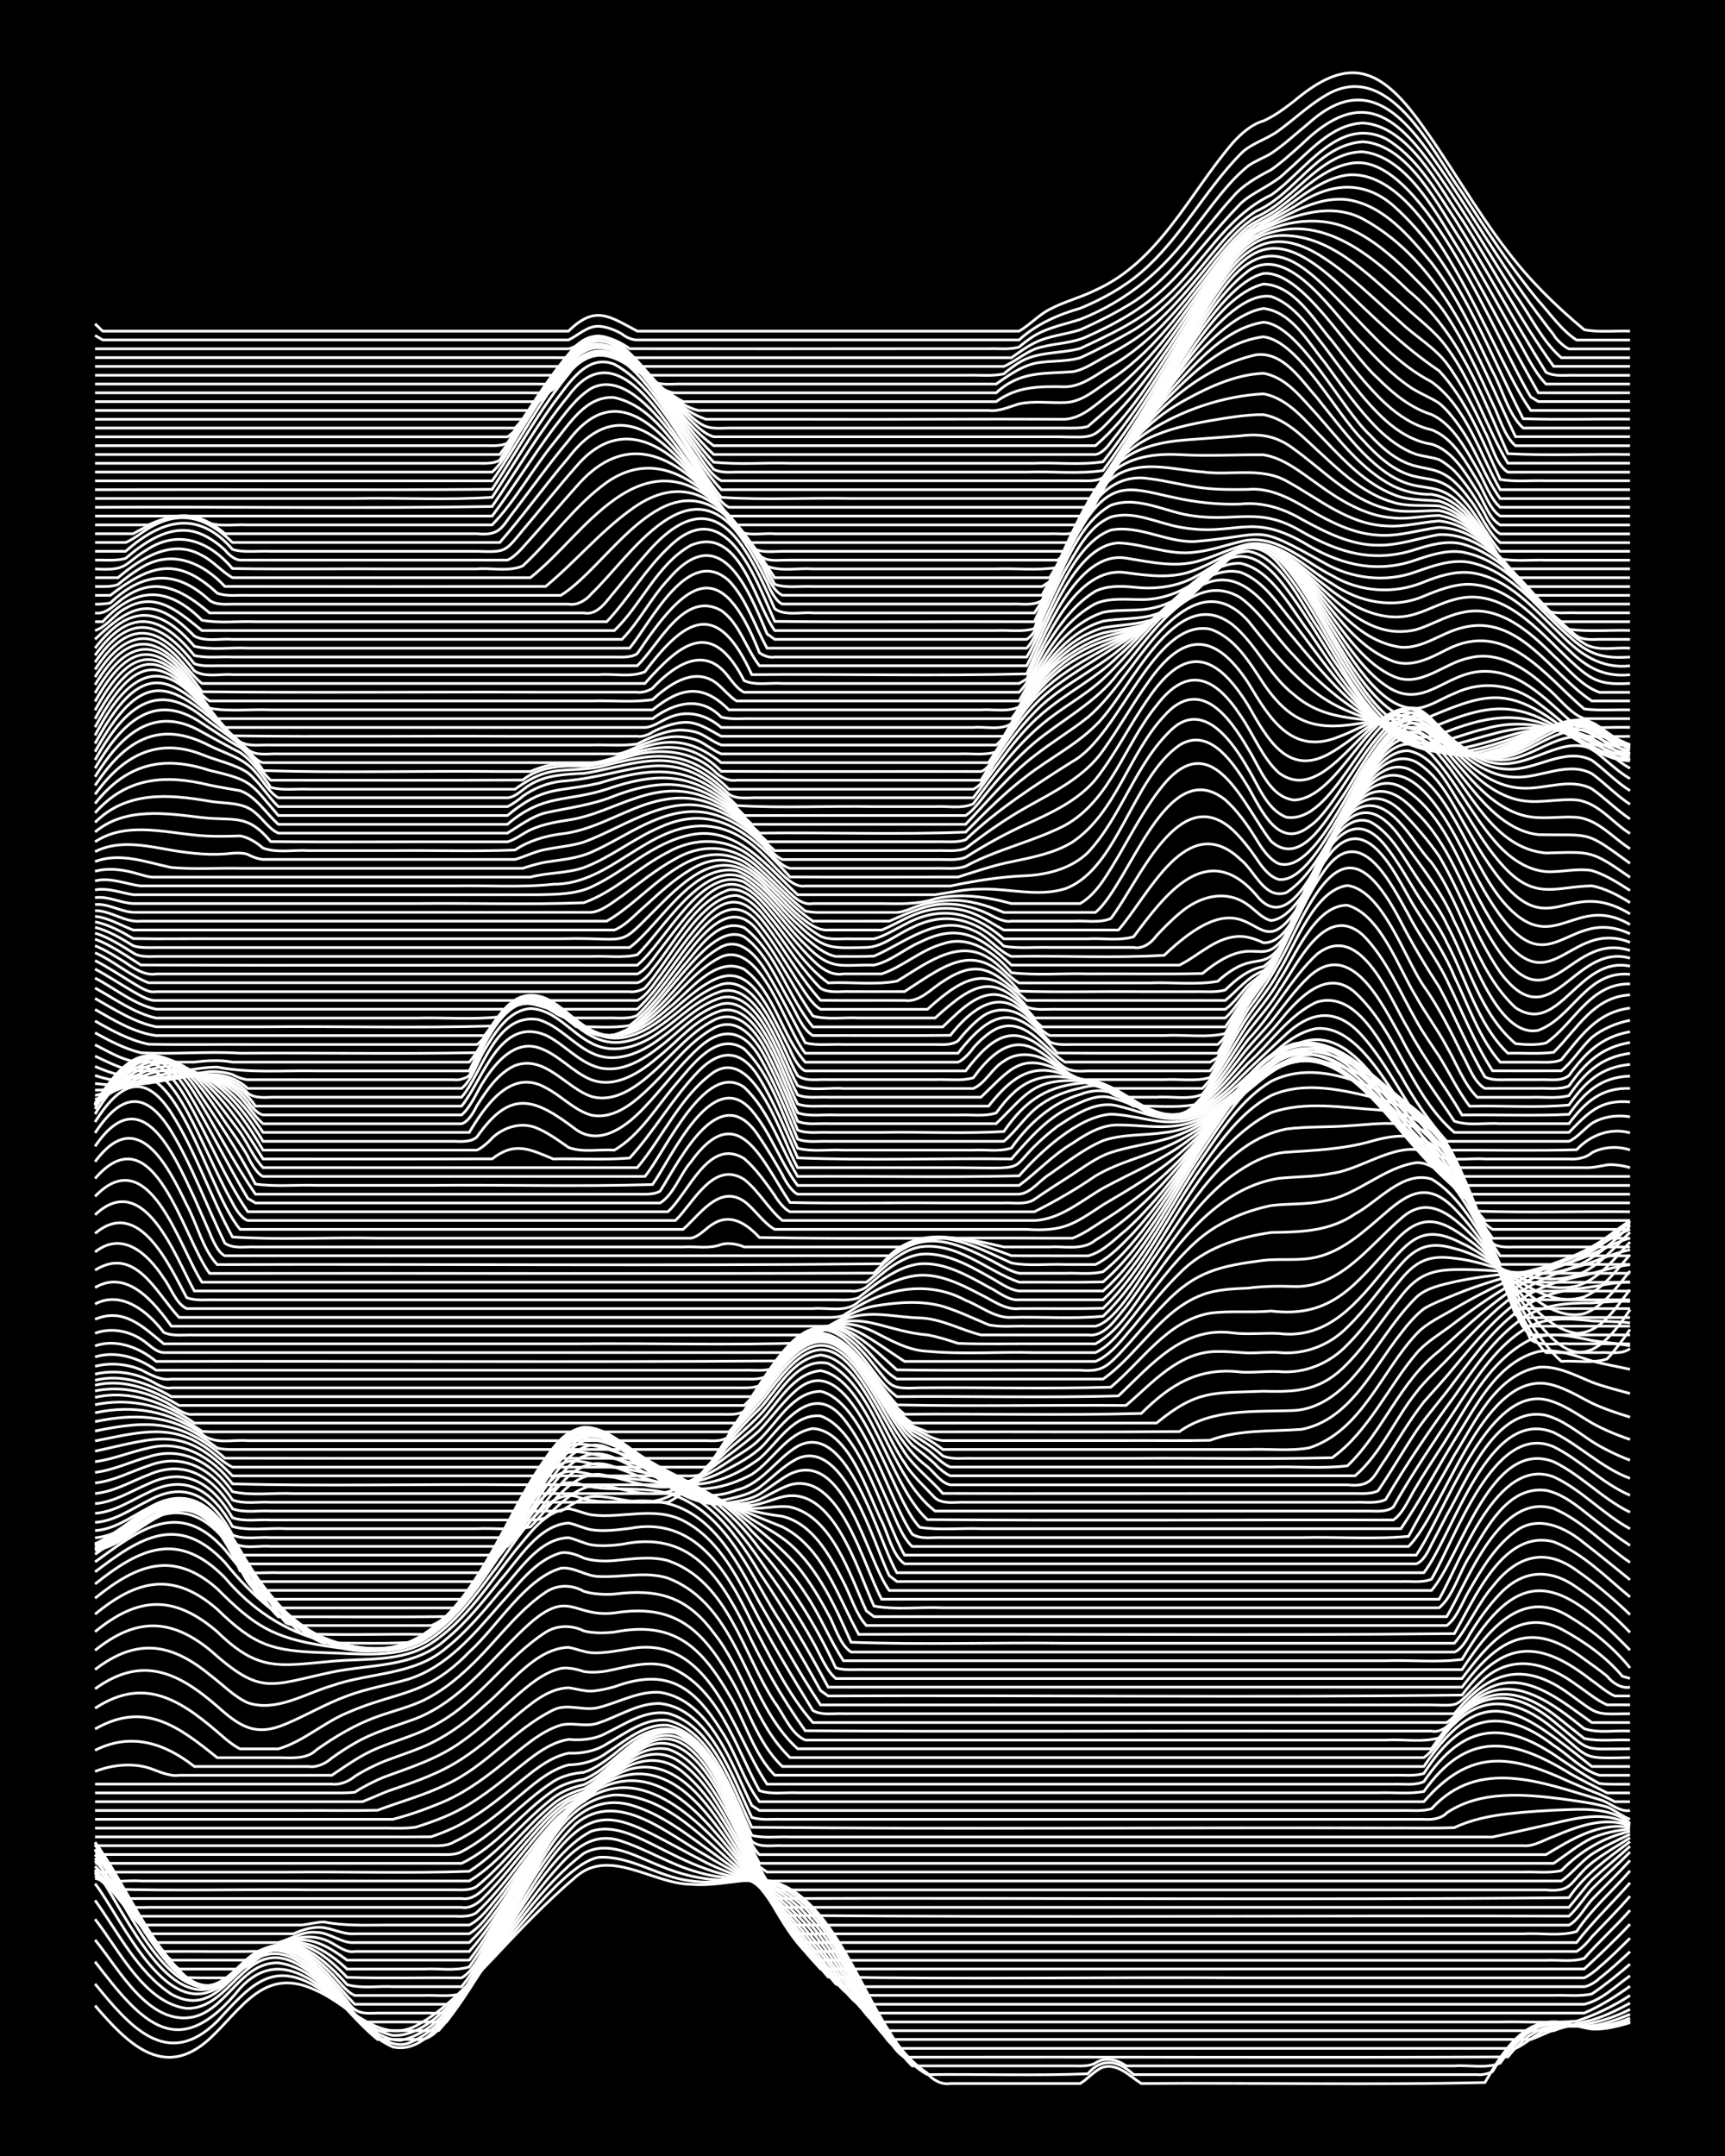 <?xml version="1.0" encoding="UTF-8"?><svg id="a" xmlns="http://www.w3.org/2000/svg" width="1920" height="2400" viewBox="0 0 192 240"><defs><style>.b{fill:none;stroke:#fff;stroke-miterlimit:10;stroke-width:.3px;}.c{stroke-width:0px;}</style></defs><rect class="c" x="0" width="192" height="240"/><path class="b" d="M10.58,223.26c3.55,4.12,7.61,8.4,12.75,3.69,3.66-3.41,6.12-8.18,11.9-5.36,3.49,1.48,6.96,6.03,11.05,3.93,3.33-1.76,5.91-4.74,8.5-7.41,2.97-3.17,6.03-6.41,9.35-9.22,3.75-3.23,8.53.82,12.75.86,2.82.28,5.68-.7,8.5-.42,6.65,1.1,10.17,11.66,13.6,16.8,1.01,1.79,2.53,3.52,4.25,4.66.52.73,1.63,1.32,2.55,1.14,4.8,0,9.65,0,14.45,0,.82-.47,1.64-1.5,2.55-1.82,1.66-.45,2.98,1.02,4.25,1.82,12.74-.1,25.52.19,38.25-.11,1.79-3.09,4.32-7.41,8.5-6.68,1.08.18,2.32.58,3.4.73,1.39.09,2.92-.32,4.25-.71"/><path class="b" d="M10.58,220.84c3.76,4.6,7.99,9.72,13.6,4.16,3.83-4.16,6.32-7.15,11.9-3.27,2.48,1.62,4.66,4.19,7.65,4.85,4.03.18,7.67-4.92,10.2-7.63,2.66-2.89,9.21-11.75,12.75-12.2,3.57-.19,6.7,2.25,10.2,2.62,4.63.7,8.94-1.61,12.75,2.28,3.31,3.3,5.38,7.76,7.65,11.79,1.56,2.71,3.1,5.94,5.95,7.5,5.93-.07,11.92.14,17.85-.09,1.58-1.88,3.46-1.45,5.1.09,8.49,0,17.01,0,25.5,0,3.09,0,6.26,0,9.35,0,1.06,0,2.34,0,3.4,0,.46.08,1.3-.11,1.7-.34,1.77-3.01,4.59-6.4,8.5-5.3,1.05.23,2.31.56,3.4.5,1.08-.13,2.36-.41,3.4-.74"/><path class="b" d="M10.58,218.37c5.29,6.93,9.29,11.42,16.15,2.95,4.55-4.9,9.09-.21,12.75,3.11,1.43,1.21,3.12,2.7,5.1,2.7,3.75-.76,6.15-4.4,8.5-7.13,3.77-4.66,7.08-10.01,11.9-13.69,2.78-1.55,5.87.38,8.5,1.4,2.12.9,4.49,1.51,6.8,1.56,2.25.07,4.72-.2,6.8.86,3.55,1.89,5.66,5.72,7.65,9.07,2.17,3.55,3.79,7.83,6.8,10.77,5.94,0,11.91,0,17.85,0,.78,0,1.84.09,2.55-.32,1.04-.71,2.45-.4,3.4.32,9.06,0,18.14,0,27.2,0,3.09,0,6.26,0,9.35,0,1.65-.12,3.55.32,5.1-.31,5.51-7.86,7.59-2.11,14.45-4.76"/><path class="b" d="M10.58,215.94c2.7,3.27,6.01,9.69,11.05,8.56,3.73-.98,5.22-6.09,9.35-6,4.4.6,6.92,5.01,10.2,7.56,1.15.93,2.72,1.88,4.25,1.4,3.37-1.31,5.53-4.65,7.65-7.41,2.78-3.85,5.38-8.02,8.5-11.61,2.05-2.34,4.26-4.68,7.65-3.47,2.88.95,5.55,2.67,8.5,3.45,2.46.76,5.17.64,7.65,1.31,5.07,1.74,7.62,7.14,10.2,11.45.74,1.34,1.78,3.19,2.55,4.52.64,1.03,1.44,2.7,2.55,3.3,22.38-.04,44.77.07,67.15-.03,4.92-6.18,7.46-1.65,13.6-4.33"/><path class="b" d="M10.58,213.64c2.69,3.41,5.48,9.32,10.2,9.93,4.94.11,6.48-7.66,11.9-5.15,4.43,2.15,6.56,7.43,11.05,9.44,2.9.66,5.12-2.28,6.8-4.22,4.4-5.2,9.64-17,15.3-19.8,2.33-.75,4.75.46,6.8,1.47,1.91.97,3.93,2.02,5.95,2.73,2.77,1.05,5.96,1.17,8.5,2.8,4.32,2.94,6.75,7.94,9.35,12.32,1.03,1.51,1.8,3.89,3.4,4.86,16.43,0,32.87,0,49.3,0,6.5,0,13.04,0,19.55,0,1.15-.48,2.19-1.62,3.4-2.01,1.59-.6,3.44-.42,5.1-.51,1.42-.16,2.93-.74,4.25-1.27"/><path class="b" d="M10.58,211.54c2.59,3.58,4.72,7.96,8.5,10.45,6.22,3.41,7.51-6.92,13.6-3.97,3.85,2.09,6,6.32,9.35,9.01,1.36,0,2.89,0,4.25,0,.97.17,1.97-.44,2.55-1.16,4.13-4.63,6.83-10.44,10.2-15.6,7.17-11.36,9.35-8.17,19.55-2.94,3.08,1.55,6.7,2.26,9.35,4.58,3.22,2.78,5.48,6.64,7.65,10.24,1.05,1.5,1.83,3.85,3.4,4.88,16.14,0,32.3,0,48.45,0,7.64,0,15.31,0,22.95,0,1.37-.48,2.77-1.35,4.25-1.47,2.35-.16,4.71-.8,6.8-1.89"/><path class="b" d="M10.58,209.68c3.08,3.99,8.14,16.15,14.45,11.05,1.81-1.78,3.94-4.35,6.8-3.4,4.14,1.54,6.11,6.05,9.35,8.72,2.52-.01,5.13.02,7.65-.02,6.13-6.91,8.68-16.53,15.3-23.04,4.72-3.85,10.23,1.24,14.45,3.55,2.18,1.37,4.61,2.53,6.8,3.88,1.9,1.23,3.67,2.96,5.1,4.71,1.85,2.29,3.56,4.98,5.1,7.48.7,1.04,1.45,2.75,2.55,3.44,16.99,0,34,0,51,0,5.37,0,10.78,0,16.15,0,2.52,0,5.13,0,7.65,0,1.32-.51,2.88-.85,4.25-1.19,1.44-.41,2.94-1.17,4.25-1.88"/><path class="b" d="M10.58,208.11c2.79,3.67,7.29,14.56,12.75,13.27,2.1-.62,3.27-2.84,5.1-3.88,5.24-2.62,8.79,4.5,11.9,7.58,3.09,0,6.26,0,9.35,0,3.39-4.4,5.78-9.63,8.5-14.44,2.58-4.31,5.76-11.32,11.9-9.75,3.5.96,6.44,3.37,9.35,5.44,2.51,1.91,5.31,3.64,7.65,5.77,2.62,2.4,4.83,5.41,6.8,8.35,1.07,1.43,1.97,3.52,3.4,4.63,17.56,0,35.14,0,52.7,0,5.65,0,11.35,0,17,0,2.8-.06,5.71.13,8.5-.09,2.06-.68,4.13-1.68,5.95-2.86"/><path class="b" d="M10.58,206.85c2.93,3.96,6.78,13.66,11.9,14.36,2.6.1,3.95-2.63,5.95-3.81,1.9-1.22,4.32-.62,5.95.77,1.56,1.26,2.99,2.99,4.25,4.54.92,1.48,1.8,1.44,3.4,1.38,1.65,0,3.44,0,5.1,0,1.07-.05,2.39.18,3.4-.28,2.94-4.23,5.2-9.09,7.65-13.6,2.4-4.1,4.84-9.86,10.2-10.4,5.82-.07,10.29,5.28,14.45,8.73,3.09,2.64,6.05,5.62,8.5,8.88,1.77,2.06,3.09,4.88,5.1,6.67,17.84,0,35.7,0,53.55,0,5.94,0,11.91,0,17.85,0,2.81,0,5.69,0,8.5,0,1.77-.75,3.53-1.87,5.1-2.99"/><path class="b" d="M10.58,205.93c2.86,4.26,5.03,9.21,8.5,13.03,6.67,6.75,7.62-5.33,14.45-1.66,2.4,1.38,4.06,3.86,5.95,5.81h11.05c1.87-1.73,2.97-4.54,4.25-6.71,2.66-4.85,4.85-10.28,8.5-14.5,6.97-6.89,13.73-.03,18.7,5.44,2.88,3.08,5.89,6.22,8.5,9.53,1.09,1.37,2.36,3.04,3.4,4.45.3.51,1.16,1.51,1.7,1.79,18.13,0,36.27,0,54.4,0,6.22,0,12.48,0,18.7,0,2.52,0,5.13,0,7.65,0,1.92-.43,3.52-2.06,5.1-3.17"/><path class="b" d="M10.58,205.34c3.41,4.86,5.55,10.97,10.2,14.85,5.38,3.62,6.51-5.96,12.75-3.15,1.23.61,2.46,1.7,3.4,2.68.74.74,1.56,1.98,2.55,2.41,2.52,0,5.13,0,7.65,0,1.36-.06,2.93.18,4.25-.2,2.89-4.39,5.14-9.37,7.65-13.98,1.4-2.48,2.9-5.31,5.1-7.19,7.63-6.14,13.07.05,17.85,6.08,2.47,3.15,5.14,6.32,7.65,9.44,1.07,1.33,2.34,2.93,3.4,4.27.29.48,1.14,1.39,1.7,1.57,15.01,0,30.04,0,45.05,0,7.07,0,14.18,0,21.25,0,3.95,0,7.95,0,11.9,0,1.36-.05,2.91.14,4.25-.16,1.43-.97,2.95-2.18,4.25-3.32"/><path class="b" d="M10.58,205.07c2.97,4.32,5.16,9.33,8.5,13.4,8.09,9.38,8.28-10.38,19.55,2.45,1.6.47,3.45.14,5.1.23,2.52,0,5.13,0,7.65,0,3.17-3.99,5.11-9.04,7.65-13.45,2.3-4.35,4.62-7.75,9.35-9.69,7.23-2.81,11.71,5.96,15.3,10.74,2.91,4.14,6.11,8.22,9.35,12.1.74.38,1.75.31,2.55.3,1.07,0,2.33,0,3.4,0,3.38,0,6.82,0,10.2,0,9.63,0,19.27,0,28.9,0,7.07,0,14.18,0,21.25,0,4.23,0,8.52,0,12.75,0,1.36,0,2.89,0,4.25,0,.52-.05,1.34-.56,1.7-.93,1.13-.86,2.36-2.01,3.4-2.97"/><path class="b" d="M10.58,205.09c3.54,4.86,5.73,10.92,10.2,15.05,1.65.06,3.44.02,5.1.03,4.82-4.87,7.96-5.18,12.75-.05,4.23.12,8.52.01,12.75.05,1.6-.95,2.39-3.29,3.4-4.79,1.69-3.02,3.37-6.36,5.1-9.36,1.15-1.92,2.48-4.12,4.25-5.53,1.86-1.29,3.76-2.84,5.95-3.54,6.55-1.81,10.6,7.1,13.6,11.53,2.52,4.03,5.38,8.01,8.5,11.6,15.28.26,30.61,0,45.9.09,7.36,0,14.74,0,22.1,0,4.8,0,9.65,0,14.45,0,.41,0,1.29,0,1.7,0,.49-.21,1.33-.84,1.7-1.22,1.13-.93,2.36-2.17,3.4-3.2"/><path class="b" d="M10.58,205.37c2.17,2.96,3.99,6.4,5.95,9.5.96,1.42,2,3.29,3.4,4.32,2.23,0,4.57,0,6.8,0,1.27-.3,2.23-1.65,3.4-2.2,3.13-1.9,6.15.03,8.5,2.2,2.81,0,5.69,0,8.5,0,1.65-.1,3.51.25,5.1-.24,2.54-3.61,4.61-7.75,6.8-11.58,1.71-3.07,3.72-6.23,6.8-8.08,2.96-2.41,6.65-4.91,10.2-2.01,3.42,2.84,5.47,7.11,7.65,10.89,2.21,3.82,4.64,7.77,7.65,11.01h85c1.7-1.57,3.52-3.29,5.1-4.99"/><path class="b" d="M10.58,205.84c1.86,2.41,3.5,5.26,5.1,7.84,1,1.45,1.94,3.48,3.4,4.52h9.35c4.09-2.92,6.11-3.07,10.2,0,4.52,0,9.08,0,13.6,0,3.84-4.99,6.28-11.06,10.2-15.98,1.15-1.38,2.93-2.35,4.25-3.54,2.27-1.96,5.39-4.56,8.5-2.86,3.21,1.91,5.03,5.59,6.8,8.74,2.49,4.67,4.82,9.79,8.5,13.66,18.41,0,36.84,0,55.25,0,6.5,0,13.04,0,19.55,0,2.23,0,4.57,0,6.8,0,1.36-.07,2.94.2,4.25-.22,1.58-1.82,3.52-3.55,5.1-5.36"/><path class="b" d="M10.58,206.46c1.87,2.28,3.51,5.03,5.1,7.5.7,1.01,1.5,2.57,2.55,3.27,3.95-.03,7.96.07,11.9-.05,1.89-1.54,4.6-2.15,6.8-.89.74.4,1.66,1.12,2.55.94,4.23,0,8.52,0,12.75,0,3.73-4.12,5.98-9.49,9.35-13.89,1.06-1.56,2.79-2.68,4.25-3.81,2.45-2,4.95-5.45,8.5-4.82,6.49,2.02,9.93,17.22,15.3,22.52h85.85c.53-.28,1.35-1.15,1.7-1.63,1.38-1.43,2.94-3.02,4.25-4.52"/><path class="b" d="M10.58,207.12c1.53,1.75,2.97,3.92,4.25,5.85.71,1,1.52,2.55,2.55,3.27,4.52,0,9.08,0,13.6,0,1.37-.38,2.75-1.31,4.25-1.13,1.47,0,2.79,1.26,4.25,1.13,4.23,0,8.52,0,12.75,0,3.85-3.62,6.01-8.83,9.35-12.89,1.07-1.52,2.84-2.54,4.25-3.68,1.39-1.27,2.8-2.84,4.25-4.04,6.45-5.55,10.48,4.97,12.75,9.61,1.66,3.73,3.54,7.69,5.95,11h86.7c1.78-2.32,4.03-4.45,5.95-6.65"/><path class="b" d="M10.58,207.75c2.25,2.21,3.69,5.35,5.95,7.51,3.95,0,7.95,0,11.9,0,1.36,0,2.89,0,4.25,0,.72-.34,1.75-.67,2.55-.71,1.43-.12,2.83.84,4.25.71,4.23,0,8.52,0,12.75,0,1.37-.82,2.42-2.5,3.4-3.72,1.98-2.67,3.83-5.67,5.95-8.23.89-1.09,2.17-2.14,3.4-2.82,1.18-.92,2.38-2.24,3.4-3.33,5.26-6.02,8.49-3.96,11.9,2.29,2.67,5.03,4.5,10.71,7.65,15.49,1.49.65,3.49.2,5.1.33,3.09,0,6.26,0,9.35,0,9.06,0,18.14,0,27.2,0,9.91,0,19.84,0,29.75,0,3.38,0,6.82,0,10.2,0,1.91-.12,4.13.29,5.95-.26,1.64-2.47,4.01-4.54,5.95-6.76"/><path class="b" d="M10.58,208.24c1.88,1.77,3.26,4.26,5.1,6.05,4.23,0,8.52,0,12.75,0,1.66,0,3.44,0,5.1,0,.77-.06,1.78-.35,2.55-.34,2.21.44,4.55.35,6.8.34,3.09,0,6.26,0,9.35,0,1.37-.67,2.42-2.27,3.4-3.39,1.99-2.5,3.84-5.33,5.95-7.73.9-1.04,2.19-2.01,3.4-2.65,1.55-1.19,2.92-2.92,4.25-4.33,10.03-11.47,13.53,13.23,18.7,18.11h86.7c1.04-.55,1.79-1.99,2.55-2.83,1.35-1.41,2.93-2.93,4.25-4.37"/><path class="b" d="M10.58,208.46c1.52,1.41,2.89,3.29,4.25,4.85,7.07,0,14.18,0,21.25,0,3.66,0,7.39,0,11.05,0,1.07,0,2.33,0,3.4,0,.81.01,1.87.1,2.55-.44,3.18-2.98,5.54-6.85,8.5-10.04.9-.99,2.21-1.89,3.4-2.47.85-.62,1.85-1.65,2.55-2.43,2.05-2.1,4.28-5.68,7.65-5.03,5.69,2.26,8.35,15.05,11.9,20.32,29.17.24,58.37,0,87.55.08.88-.79,1.77-2.14,2.55-3.02,1.35-1.34,2.92-2.76,4.25-4.11"/><path class="b" d="M10.58,208.42c1.17,1.05,2.4,2.46,3.4,3.68,1.03.37,2.33.18,3.4.22,1.66,0,3.44,0,5.1,0,4.8,0,9.65,0,14.45,0,3.38,0,6.82,0,10.2,0,1.36,0,2.89,0,4.25,0,.96.19,1.95-.52,2.55-1.2,2.74-2.7,4.96-6.05,7.65-8.8.9-.95,2.21-1.77,3.4-2.3,1.23-.85,2.41-2.18,3.4-3.28,4.13-4.87,7.35-6.09,11.05.07,2.05,3.44,3.51,7.54,5.1,11.2.65,1.3,1.35,3.41,2.55,4.31h87.55c.77-.89,1.74-2.19,2.55-3.06,1.34-1.23,2.91-2.51,4.25-3.74"/><path class="b" d="M10.58,208.55c.82.69,1.84,1.72,2.55,2.51.74.35,1.76.28,2.55.28,1.07,0,2.33,0,3.4,0,4.52,0,9.08,0,13.6,0,6.22,0,12.48,0,18.7,0,1.41.25,2.5-1.11,3.4-1.98,1.75-1.79,3.44-3.9,5.1-5.77.96-1.07,2.17-2.3,3.4-3.06.78-.38,1.88-.82,2.55-1.39,2.55-2.08,4.39-5.43,7.65-6.5,6.43-1.15,9.77,14.33,12.75,18.7,29.46-.09,58.95.18,88.4-.09,1.73-2.57,4.36-4.41,6.8-6.25"/><path class="b" d="M10.58,208.8c.44.35,1.3,1.1,1.7,1.49,7.35.21,14.75.01,22.1.08,3.95,0,7.95,0,11.9,0,1.36,0,2.89,0,4.25,0,.8,0,1.86.1,2.55-.4,3.12-2.52,5.52-5.93,8.5-8.6.91-.84,2.23-1.5,3.4-1.89,1.23-.72,2.42-1.95,3.4-2.96,7.09-8.22,10.34-1.74,13.6,5.33.77,1.8,1.75,4.31,2.55,6.1.25.65.96,2.15,1.7,2.43,19.55,0,39.1,0,58.65,0,9.06,0,18.14,0,27.2,0,2.62.21,2.59-.53,4.25-2.25,1.44-1.43,3.42-2.45,5.1-3.56"/><path class="b" d="M10.58,209.07c1.54.64,3.46.19,5.1.32,3.09,0,6.26,0,9.35,0,9.06,0,18.14,0,27.2,0,3.62-2.19,6.08-5.95,9.35-8.58.93-.79,2.24-1.35,3.4-1.68.86-.44,1.86-1.28,2.55-1.94,1.97-1.78,3.94-4.4,6.8-4.53,5.97.86,8.14,12.27,11.05,16.73h88.4c1.16-.82,2.23-2.17,3.4-2.99,1.29-.83,2.85-1.57,4.25-2.21"/><path class="b" d="M10.58,208.4c7.07,0,14.18,0,21.25,0,6.79-.07,13.62.15,20.4-.09,3.48-2.25,6.09-5.67,9.35-8.18.93-.73,2.25-1.21,3.4-1.46.85-.38,1.86-1.15,2.55-1.77,1.99-1.68,3.99-4.17,6.8-4.23,5.45.78,7.99,10.8,10.2,15.14l.85.58c18.98,0,37.97,0,56.95,0,6.79,0,13.61,0,20.4,0,2.23,0,4.57,0,6.8,0,1.36-.05,2.92.15,4.25-.16,2.12-2.17,4.68-3.7,7.65-4.37"/><path class="b" d="M10.58,207.42c7.07,0,14.18,0,21.25,0,6.5,0,13.04,0,19.55,0,3.94-1.88,6.64-5.66,10.2-8.1.95-.68,2.26-1.07,3.4-1.24.84-.32,1.86-1.02,2.55-1.59,2.01-1.57,4.06-3.9,6.8-3.88,5.59.98,7.73,10.45,10.2,14.81h88.4c1.35-.91,2.77-2.1,4.25-2.81,1.29-.56,2.85-.9,4.25-.99"/><path class="b" d="M10.58,206.44c7.36,0,14.74,0,22.1,0,3.95,0,7.95,0,11.9,0,1.36,0,2.89,0,4.25,0,.78,0,1.84.09,2.55-.32,3.81-1.99,6.63-5.47,10.2-7.8.96-.63,2.27-.93,3.4-1.03,1.2-.37,2.41-1.27,3.4-2.03,5.51-4.76,8.55-3.2,11.9,2.74.85,1.55,1.87,3.76,2.55,5.4.19.79,1.08,2.52,1.7,3.05h87.55c2.81-1.69,5.92-3.64,9.35-3.02"/><path class="b" d="M10.58,205.46c7.07,0,14.18,0,21.25,0,3.95,0,7.95,0,11.9,0,1.36,0,2.89,0,4.25,0,.79.02,1.85.03,2.55-.42,2.48-1.16,4.73-2.96,6.8-4.72,1.79-1.46,3.66-3.26,5.95-3.86,1.48-.02,3.04-.44,4.25-1.34,2.05-1.31,4.2-3.28,6.8-3.07,5.02,1.05,7.41,8.75,9.35,12.92.93.76,2.29.42,3.4.49,1.37,0,2.88,0,4.25,0,4.8,0,9.65,0,14.45,0,13.31,0,26.64,0,39.95,0,7.92,0,15.88,0,23.8,0,1.15.12,2.35-.66,3.4-1.03,2.64-1.12,5.66-2.27,8.5-1.18"/><path class="b" d="M10.58,204.48c7.07,0,14.18,0,21.25,0,3.66,0,7.39,0,11.05,0,1.66,0,3.44.01,5.1-.01.77-.26,1.81-.67,2.55-1.02,2.46-1.17,4.71-2.94,6.8-4.67,1.78-1.41,3.66-3.15,5.95-3.62,1.45.06,3.01-.22,4.25-1.03,2.08-1.17,4.27-2.94,6.8-2.63,5.06,1.23,7.35,8.56,9.35,12.81,1.33.34,2.89.12,4.25.18,1.95,0,4,0,5.95,0,5.65,0,11.35,0,17,0,16.99,0,34,0,51,0,1.36,0,2.89,0,4.25,0,1.65-.37,3.45-.75,5.1-1.13,3.3-.68,7.04-2.08,10.2-.23"/><path class="b" d="M10.58,203.5c7.07,0,14.18,0,21.25,0,3.38,0,6.82,0,10.2,0,1.36-.03,2.9.09,4.25-.1,1.39-.44,2.94-.99,4.25-1.63,2.45-1.2,4.69-2.98,6.8-4.7,1.77-1.37,3.66-3.08,5.95-3.44,1.42.12,2.98,0,4.25-.73,2.1-1.02,4.34-2.58,6.8-2.18,5.08,1.4,7.3,8.37,9.35,12.69,23.5.23,47.04,0,70.55.08,2.52-.02,5.13.05,7.65-.04,1.82-.88,3.95-1.31,5.95-1.54,2.22-.25,4.56-.4,6.8-.47,2.34-.09,4.91-.04,6.8,1.53"/><path class="b" d="M10.58,202.52c7.36,0,14.74,0,22.1,0,3.66,0,7.39,0,11.05,0,1.99-.51,4.06-1.27,5.95-2.09,2.46-1.12,4.72-2.83,6.8-4.54,1.81-1.43,3.7-3.17,5.95-3.86,1.36-.33,2.91.28,4.25-.26,2.22-.73,4.38-2.21,6.8-2.14,5.56.62,8.09,8.3,10.2,12.68,1.04.34,2.33.17,3.4.21,1.37,0,2.88,0,4.25,0,4.23,0,8.52,0,12.75,0,12.46,0,24.94,0,37.4,0,4.23,0,8.52,0,12.75,0,1.36,0,2.89,0,4.25,0,.85.07,1.94-.05,2.55-.72,3.73-2.5,8.5-2.09,12.75-1.56,1.66.24,3.48.45,5.1.91.8.32,1.73,1.08,2.55,1.37"/><path class="b" d="M10.58,201.54c7.64,0,15.31,0,22.95,0,2.81-.02,5.69.04,8.5-.03,2.52-.95,5.23-1.68,7.65-2.87,4.43-2.03,7.56-6.15,11.9-8.29,1.61-.8,3.44.19,5.1-.29,2.23-.56,4.44-1.85,6.8-1.67,5.58.87,8.03,8.12,10.2,12.6l.85.55c16.14,0,32.3,0,48.45,0,5.65,0,11.35,0,17,0,1.94,0,4.01,0,5.95,0,1.07-.03,2.36.12,3.4-.19,5.28-5.78,12.33-2.91,18.7-1.03,1.12.28,2.17,1.43,3.4,1.22"/><path class="b" d="M10.58,200.56c8.77,0,17.57,0,26.35,0,1.07,0,2.33,0,3.4,0,1.08-.4,2.3-1.01,3.4-1.37,2.61-.89,5.33-1.85,7.65-3.38,2.09-1.35,4.06-3.11,5.95-4.72,1.71-1.38,3.63-3.14,5.95-3.21.76.09,1.77.4,2.55.37.77-.04,1.81-.27,2.55-.48,5.82-2.14,8.81-.12,11.9,4.88,1.62,2.39,2.5,5.63,4.25,7.91h73.95c5.15-5.91,9.53-5.31,16.15-2.25,1.06.46,2.32,1.01,3.4,1.42.43.19,1.29.6,1.7.83.42,0,1.28,0,1.7,0"/><path class="b" d="M10.58,199.58c8.77,0,17.57,0,26.35,0,.76,0,1.79.02,2.55-.07,1.01-.65,2.28-1.3,3.4-1.74,2.91-1.06,5.97-2.05,8.5-3.89,2.09-1.45,4.05-3.3,5.95-4.98,1.48-1.27,3.15-2.74,5.1-3.18.78-.14,1.81.1,2.55.35.75.13,1.8.08,2.55-.06,2.2-.42,4.57-1.21,6.8-.52,5.68,2.21,7.51,8.95,10.2,13.84,1.31.46,2.89.17,4.25.24,2.52,0,5.13,0,7.65,0,7.07,0,14.18,0,21.25,0,8.77,0,17.57,0,26.35,0,3.09,0,6.26,0,9.35,0,1.65-.06,3.47.15,5.1-.14,4.78-6.74,9.69-6.03,16.15-2.08,1.33.78,2.88,1.52,4.25,2.23.75,0,1.79,0,2.55,0"/><path class="b" d="M10.58,198.6c8.77,0,17.57,0,26.35,0,.87.13,1.9-.3,2.55-.85,1.01-.65,2.28-1.29,3.4-1.73,1.66-.64,3.5-1.2,5.1-1.98,2.15-1.04,4.18-2.59,5.95-4.19,2.72-2.2,5.63-6.36,9.35-6.47.77.14,1.77.54,2.55.6,1.38.09,2.9-.23,4.25-.44,9.04-1.68,11.4,9.32,15.3,15.07,15.86,0,31.74,0,47.6,0,5.37,0,10.78,0,16.15,0,1.94,0,4.01,0,5.95,0,1.07-.05,2.39.18,3.4-.28,4.46-6.59,8.99-6.93,15.3-2.45,1.34.89,2.82,1.91,4.25,2.66,1.06.13,2.34.06,3.4.08"/><path class="b" d="M10.58,197.19c1.86-.72,4.02-.97,5.95-.4,1.06.35,2.25.98,3.4.83,5.65,0,11.35,0,17,0,1.6-1.07,3.3-2.29,5.1-3.02,2.23-.94,4.71-1.55,6.8-2.82,4.57-2.57,7.54-7.25,11.9-10.08,1.28-.81,2.91-.82,4.25-.15,1.05.28,2.33.25,3.4.13,6.54-1.28,9.61,1.54,12.75,6.93,1.77,2.84,2.72,6.59,5.1,9,15.58,0,31.17,0,46.75,0,5.37,0,10.78,0,16.15,0,1.94,0,4.01,0,5.95,0,1.07-.04,2.37.13,3.4-.19,3.98-6.18,8.31-7.83,14.45-3.13,1.66,1.05,3.19,2.78,5.1,3.33,1.06,0,2.34,0,3.4,0"/><path class="b" d="M10.58,194.84c3.98-2.02,7.72-.82,11.05,1.8,4.23,0,8.52,0,12.75,0,.89.14,1.91-.35,2.55-.94.74-.53,1.76-1.21,2.55-1.65,2.09-1.23,4.54-1.9,6.8-2.74,5.29-2.09,8.64-6.99,12.75-10.65,4.41-3.81,4.78-.58,9.35-1.11,6.5-1.03,9.56,1.56,12.75,6.95,2.01,3.25,3.12,7.48,5.95,10.14h71.4c6.8-10.1,10.97-6.07,18.7,0h4.25"/><path class="b" d="M10.58,192.47c5.52-3.17,9.3-.28,13.6,3.19,2.23,0,4.57,0,6.8,0,1.44,0,3.13.23,4.25-.88,2.08-1.47,4.38-2.85,6.8-3.7,1.65-.6,3.51-1.04,5.1-1.8,1.86-.89,3.62-2.28,5.1-3.7,2.88-2.67,5.22-6.13,8.5-8.34,1.3-.87,2.9-.86,4.25-.1,1.03.33,2.33.38,3.4.31,4.84-.62,8.05.26,11.05,4.3,3.37,4.22,4.57,10.12,8.5,13.9h70.55c1.32-.91,2.18-2.72,3.4-3.76,3.61-3.61,7.5-2.37,11.05.56,4.32,3.43,2.84,3.3,8.5,3.2"/><path class="b" d="M10.58,190.16c5.8-3.82,9.98-.55,14.45,3.35.41.35,1.21.96,1.7,1.17,1.36,0,2.89,0,4.25,0,2.74-.79,5.02-2.91,7.65-4.01,5.67-2.48,8.78-1.78,13.6-6.78,3.1-2.78,6.21-8.17,10.2-9.32,1.45-.19,2.81.92,4.25.92,2.52.13,5.18-.6,7.65.18,8.07,3.1,8.55,13.68,14.45,19h70.55c3.81-5.61,7.84-7.77,13.6-3.05,4.35,3.51,2.84,3.07,8.5,3.05"/><path class="b" d="M10.58,188c5.22-3.77,9.22-1.87,13.6,1.94,2.54,2.28,4.27,3.41,7.65,1.96,2.27-.95,4.49-2.27,6.8-3.11,2.17-.83,4.57-1.21,6.8-1.86,4.3-1.35,7.34-5.02,10.2-8.3,1.97-2.12,3.88-4.95,6.8-5.77.82-.14,1.83.23,2.55.58,1.04.34,2.32.38,3.4.28,1.94-.18,4.03-.52,5.95,0,6.74,2.31,8.35,10.4,11.9,15.78,1,1.32,1.81,3.53,3.4,4.2,2.52,0,5.13,0,7.65,0,5.94,0,11.91,0,17.85,0,9.62,0,19.27,0,28.9,0,3.38,0,6.82,0,10.2,0,1.93-.12,4.07.28,5.95-.24,4.05-5.64,8.15-6.46,13.6-1.97.76.6,1.79,1.43,2.55,2.03,1.62.36,3.45.1,5.1.18"/><path class="b" d="M10.58,185.85c4.6-3.53,8.42-2.99,12.75.57,1.36,1.01,2.69,2.43,4.25,3.13,3.19,1.06,6.35-1.02,9.35-1.9,4.22-1.49,9.2-1.14,12.75-4.22,2.22-1.75,4.14-4.06,5.95-6.22,2.11-2.24,4.27-5.92,7.65-6.04.78.16,1.76.66,2.55.8,1.06.17,2.34.08,3.4-.06,7.31-1.53,10.62,3.12,13.6,8.99,1.89,4.05,4.2,8.13,6.8,11.76,18.69.13,37.4,0,56.1.04,4.52,0,9.08,0,13.6,0,1.05.21,2.01-.61,2.55-1.43.67-.75,1.71-1.67,2.55-2.21,4.17-2.82,8.65.77,11.9,3.37,1.58.54,3.45.16,5.1.27"/><path class="b" d="M10.58,183.71c4.46-3.57,8.29-3.67,12.75-.07,5.74,5.12,6.53,4.02,13.6,2.5,4.34-.91,9.24-.49,12.75-3.69,2.23-1.84,4.15-4.24,5.95-6.49,2.07-2.31,4.26-6.19,7.65-6.42.78.14,1.76.62,2.55.75,1.36.21,2.9.01,4.25-.15,7.27-1.42,10.9,4.81,13.6,10.47,2.04,3.73,3.97,7.94,6.8,11.14h70.55c1.46-1.04,2.62-2.76,4.25-3.6,4.3-2.55,8.5,1.23,11.9,3.6h4.25"/><path class="b" d="M10.58,181.64c4.85-3.98,8.81-4.11,13.6,0,4.58,4.47,6.81,3.82,12.75,3.29,3.7-.36,7.79.13,11.05-1.99,3.91-2.56,6.49-6.71,9.35-10.3,1.59-1.85,3.31-4.47,5.95-4.7.78.11,1.77.56,2.55.69,3.37.44,7-.99,10.2.64,4.27,2.18,6.35,6.97,8.5,10.99,1.83,3.38,3.93,6.87,5.95,10.15.98.57,2.31.3,3.4.35,1.95,0,4,0,5.95,0,5.37,0,10.78,0,16.15,0,15.29,0,30.6,0,45.9,0,3.8-4.68,7.63-5.95,12.75-2.23,3.35,2.39,2.62,2.32,6.8,2.23"/><path class="b" d="M10.58,179.69c4.73-3.89,8.73-4.78,13.6-.55,4.16,4.06,6.13,4.65,11.9,4.83,3.97.08,8.41.8,11.9-1.55,2.76-1.85,4.86-4.68,6.8-7.32,2.06-2.47,5.67-9.46,9.35-8.53,3.24,1.3,6.87-.04,10.2.8,5.21,1.33,7.81,6.69,10.2,11.02,2.21,3.75,4.38,7.78,6.8,11.4,18.13,0,36.27,0,54.4,0,3.95,0,7.95,0,11.9,0,5.75-.07,3.54.74,7.65-3,3.34-2.75,7.03-1.57,10.2.77,1.05.7,2.23,1.72,3.4,2.22.75,0,1.8,0,2.55,0"/><path class="b" d="M10.58,177.91c4.62-3.74,8.68-5.4,13.6-1.05,4.04,4.04,6.12,5.44,11.9,6.34,3.62.53,7.68,1.21,11.05-.64,4.56-2.74,7.18-7.75,10.2-11.95,1.41-1.93,2.91-4.27,5.1-5.38.75-.32,1.81-.18,2.55.12.74.18,1.79.31,2.55.35,2.53.1,5.23-.09,7.65.8,6.12,2.39,8.49,9.26,11.9,14.34,1.09,1.81,2.37,3.98,3.4,5.82,0,0,.85,1.53.85,1.53l.85.6c23.51-.1,47.05.19,70.55-.1,4.64-6.13,8.55-6.26,14.45-1.62.76.51,1.7,1.36,2.55,1.72.42,0,1.28,0,1.7,0"/><path class="b" d="M10.58,176.33c5.11-4.08,9.29-5.95,14.45-.71,2.92,3.46,6.62,5.98,11.05,7.06,3.56.93,7.69,1.55,11.05-.35,6.63-4.19,8.84-12.59,14.45-17.76,1.64-1.43,3.24-.51,5.1-.29,1.65.2,3.45.27,5.1.5,6.09.6,9.85,5.36,12.75,10.27,2.74,4.07,5.34,8.43,7.65,12.76h70.55c4.05-5.36,7.65-7.63,13.6-3.12.77.55,1.82,1.3,2.55,1.9.56.73,1.58,1.41,2.55,1.22"/><path class="b" d="M10.58,174.98c5.05-3.86,9.29-6.56,14.45-1.06,2.95,3.63,6.54,6.95,11.05,8.49,3.5,1.26,7.71,1.73,11.05-.21,6.73-4.44,8.89-13.08,14.45-18.61,1.36-1.24,2.59-1.06,4.25-.66,1.94.34,4.02.59,5.95,1.01,6.59,1.26,10.04,5.64,13.6,10.88,1.81,2.47,3.62,5.25,5.1,7.93.72,1.21,1.44,3.17,2.55,4.1h69.7c2.66-3.54,6.13-8.01,11.05-5.51,2.49,1.34,4.98,3.08,6.8,5.26l.85.24"/><path class="b" d="M10.58,173.87c4.99-3.62,9.35-7.1,14.45-1.36,2.28,2.82,4.62,5.83,7.65,7.9,4.07,2.96,9.89,4.35,14.45,1.7,4.3-2.82,6.73-7.73,9.35-11.99,1.72-2.76,3.32-6.03,5.95-8.05,1.25-.87,2.89-.3,4.25-.07,1.97.39,4.04.91,5.95,1.54,4.9,1.47,8.91,4.77,11.9,8.86,3.45,3.93,6.3,8.53,8.5,13.27,1.04.31,2.33.15,3.4.19,1.66,0,3.44,0,5.1,0,5.37,0,10.78,0,16.15,0,15.01,0,30.04,0,45.05,0,2.68-4.08,6.55-9.25,11.9-5.93,2.53,1.5,4.95,3.44,6.8,5.74"/><path class="b" d="M10.58,173.02c4.99-3.37,9.37-7.59,14.45-1.6,4.98,7,11.69,15.24,21.25,11.11,6.2-3.44,8.96-11.34,12.75-17.03,3.03-4.51,3.82-5.75,9.35-3.94,5.6,1.86,11.32,4.38,15.3,8.89,2.12,2.11,4.33,4.39,5.95,6.92,1.58,2.28,2.73,5.2,4.25,7.5,14.73,0,29.47,0,44.2,0,5.37,0,10.78,0,16.15,0,2.8-.1,5.73.22,8.5-.15,6.33-10.78,10.73-9.24,18.7-1.03"/><path class="b" d="M10.58,172.41c4.31-2.59,8.87-7.62,13.6-2.72,5.38,6.64,9.99,16.75,20.4,13.45,7.51-2.19,11.08-13.25,15.3-19.27,1.06-1.47,2.32-3.49,4.25-3.83,3.03.02,5.84,1.59,8.5,2.87,2.86,1.47,5.85,2.92,8.5,4.75,2.62,2.08,5.47,4.16,7.65,6.72,1.25,1.53,2.48,3.55,3.4,5.3.74,1.22,1.28,3.43,2.55,4.22h67.15c.71-.22,1.39-1.36,1.7-1.97.93-1.52,2.15-3.27,3.4-4.54,2.54-2.66,5.55-2.81,8.5-.7,2.12,1.43,4.19,3.18,5.95,5.03"/><path class="b" d="M10.58,172.03c4.32-2.33,8.94-7.9,13.6-2.88,2.53,2.94,4.22,6.71,6.8,9.62,1.42,1.57,3.03,3.47,5.1,4.14,3.09-.05,6.26.1,9.35-.07,7.95-3.35,10.85-15.17,16.15-21.52,1.65-2.1,3.61-2.14,5.95-1.18,2.66,1.11,5.13,2.8,7.65,4.17,2.81,1.58,5.87,2.91,8.5,4.8,1.38.86,3.01,1.7,4.25,2.77,3.21,2.85,5.09,7.07,6.8,10.93,7.91.3,15.88.01,23.8.11,14.44,0,28.9,0,43.35,0,1.56-1.88,2.65-4.45,4.25-6.31,2.61-3.33,5.73-4.43,9.35-1.8,2.08,1.44,4.13,3.17,5.95,4.93"/><path class="b" d="M10.58,171.86c2.41-1.12,4.43-3.1,6.8-4.29,5.13-2.74,8.09,2.73,10.2,6.51,1.66,2.73,3.55,5.61,5.95,7.76,4.5.24,9.09.02,13.6.09,7.31-4.66,9.6-15.47,15.3-21.68,2.55-2.54,6.11-.01,8.5,1.53,1.9,1.28,3.91,2.63,5.95,3.68,3.32,1.61,6.76,3.16,10.2,4.5,4.57,2.34,6.16,7.78,8.5,11.97,22.09-.08,44.21.15,66.3-.08,2.26-3.88,5.46-11.68,11.05-10.22,3.26,1.26,5.84,3.96,8.5,6.14"/><path class="b" d="M10.58,171.86c2.46-1,4.46-3.02,6.8-4.24,4.5-2.58,7.52,1.5,9.35,5.17,1.47,2.67,3.14,5.53,5.1,7.87.73.36,1.76.3,2.55.29,1.07,0,2.33,0,3.4,0,3.38,0,6.82,0,10.2,0,4.03-1.32,8.7-12,11.05-15.8,3.62-6.31,5.49-8.4,11.9-3.32,2.36,1.79,4.87,3.62,7.65,4.71,2.77,1.08,5.54,1.9,8.5,2.25,3.42.86,5.3,4.4,6.8,7.3.75,1.42,1.43,3.67,2.55,4.86h64.6c1.17-.84,1.81-2.81,2.55-3.99,1.34-2.32,2.89-4.91,5.1-6.5,2.51-1.87,5.52-.46,7.65,1.31,1.68,1.3,3.45,2.75,5.1,4.09"/><path class="b" d="M10.58,172c2.81-.99,4.94-3.4,7.65-4.58,6.98-2.84,8.88,8.92,12.75,12.56,6.22-.02,12.48.05,18.7-.03,3.27-3.21,5.45-7.51,7.65-11.49,1.75-2.79,4.17-9.03,7.65-9.59,2.69.03,4.78,2.27,6.8,3.79,2.03,1.66,4.29,3.31,6.8,4.16,1.61.54,3.43.83,5.1,1.09,1.37.05,2.88-.35,4.25-.16,4.74,1.08,6.67,7.63,8.5,11.57l.85.64h63.75c2.4-4.05,5.88-13.87,11.9-12.03,3.19,1.34,5.66,4.08,8.5,6"/><path class="b" d="M10.58,172.2c3.14-.93,5.38-3.82,8.5-4.8,6.48-1.46,7.38,8.44,11.05,11.59h20.4c3.29-3.29,5.36-7.78,7.65-11.79,1.65-2.57,4.03-8.65,7.65-8.25,2.34.53,4.15,2.47,5.95,3.94,2.21,1.91,4.72,3.82,7.65,4.38,1.35.26,2.88.32,4.25.31,1.1-.15,2.33-.67,3.4-.95,5.67-1.37,8.37,8.21,10.2,12.15,2.45.46,5.15.08,7.65.2,4.8,0,9.65,0,14.45,0,13.59,0,27.2,0,40.8,0,1.61-1.35,2.26-4.02,3.4-5.75,1.87-3.08,4.23-7.87,8.5-7.33,1.93.41,3.59,1.82,5.1,3.02,1.33,1.04,2.84,2.19,4.25,3.12"/><path class="b" d="M10.58,172.42c3.18-.78,5.4-3.7,8.5-4.68,3.97-1.2,6.26,3.33,7.65,6.29.69,1.19,1.3,3.25,2.55,3.99h22.1c3.29-3.35,5.27-7.96,7.65-11.96,1.68-2.51,3.86-8.07,7.65-6.73,4.73,2.31,7.84,8.05,13.6,8.14,1.37,0,2.97,0,4.25-.54,1.07-.51,2.27-1.26,3.4-1.64,5.57-1.54,8.18,9.03,10.2,12.73h62.05c2.41-4.22,6.44-15.99,12.75-13.62,3.1,1.43,5.5,4.15,8.5,5.78"/><path class="b" d="M10.58,172.57c2.89-.57,5.01-3.04,7.65-4.21,3.6-1.79,6.19,1.39,7.65,4.34.7,1.29,1.35,3.41,2.55,4.34h23.8c3.25-3.41,5.17-8.07,7.65-12.03,1.62-2.54,4.02-7.33,7.65-5.09,4.31,2.73,7.82,8.29,13.6,7.36,1.1-.16,2.43-.36,3.4-.95,1.08-.68,2.27-1.65,3.4-2.25,6.11-2.87,8.48,9.49,11.05,12.97h60.35c3.29-3.81,6.62-17.03,13.6-14.33,3.05,1.46,5.44,4.14,8.5,5.62"/><path class="b" d="M10.58,172.58c2.57-.38,4.58-2.42,6.8-3.6,5.88-3.34,7.73,3.24,10.2,7.08h25.5c3.18-3.45,5.07-8.11,7.65-12.01,1.87-2.86,4.03-6.16,7.65-3.43,3.79,2.77,7.48,7.56,12.75,6.24,1.12-.26,2.46-.59,3.4-1.28,1.37-1.03,2.7-2.46,4.25-3.22,5.22-2.28,8.49,9.58,10.2,13.04l.85.65c12.74,0,25.5,0,38.25,0,4.52,0,9.08,0,13.6,0,1.36,0,2.89,0,4.25,0,1.07-.05,2.39.17,3.4-.26,2.59-4.35,6.97-17.6,13.6-14.74,2.99,1.47,5.4,4.08,8.5,5.4"/><path class="b" d="M10.58,172.34c2.22-.23,4.09-1.83,5.95-2.93,5.37-3.62,8.2.88,10.2,5.46,1.32.38,2.89.14,4.25.2,1.95,0,4,0,5.95,0,5.65,0,11.35,0,17,0,3.64-3.69,6.66-12.98,11.05-15.15,3.07-.55,5.34,2.52,7.65,4.06,2.71,2.21,5.98,3.23,9.35,1.89,2.83-.67,4.41-3.47,6.8-4.88,5.62-3.03,8.96,10.57,11.05,14.08h58.65c3.34-4.33,7.18-18.57,14.45-15.61,2.94,1.46,5.38,3.96,8.5,5.11"/><path class="b" d="M10.58,171.84c2.21-.17,4.09-1.72,5.95-2.77,5.62-3.4,7.53.79,10.2,5.02h28.05c3.06-3.13,6.91-13.47,11.05-13.93,3.32.25,5.6,3.32,8.5,4.65,2.97,1.69,6.5.83,9.35-.69,2.34-1.51,3.88-4.63,6.8-5.1,4.03.25,6.09,7.17,7.65,10.29.71,1.39,1.21,3.84,2.55,4.77h56.95c.78-.23,1.39-1.49,1.7-2.15.43-.81,1.28-2.45,1.7-3.27,2.26-3.88,5.48-12.28,11.05-11.11,1.87.51,3.51,1.85,5.1,2.9,1.28.82,2.83,1.56,4.25,2.1"/><path class="b" d="M10.58,171.18c2.85-.21,5.05-2.49,7.65-3.44,2.23-.96,4.57.07,5.95,1.93.83.97,1.45,2.73,2.55,3.44h28.9c2.15-2.72,3.91-5.97,5.95-8.78,1.35-1.87,3.37-4.29,5.95-3.22,2.65,1.02,4.88,3.13,7.65,3.88,3.25.86,6.77-.7,9.35-2.62,2.02-1.72,3.78-5.03,6.8-4.75,4.53,1.58,7,11.38,9.35,15.49h56.95c3.14-4.52,7.87-18.72,14.45-17.3,1.84.42,3.5,1.65,5.1,2.59,1.3.73,2.84,1.37,4.25,1.84"/><path class="b" d="M10.58,170.38c2.17-.12,4.08-1.57,5.95-2.53,4.43-2.59,7.27-.16,9.35,3.85,1.2.8,2.88.32,4.25.44,2.23,0,4.57,0,6.8,0,6.5,0,13.04,0,19.55,0,2.11-2.48,3.83-5.5,5.95-7.97,1.62-1.97,3.46-3.01,5.95-1.88,2.21.93,4.37,2.4,6.8,2.7,2.07.26,4.17-.54,5.95-1.53,1.5-.79,3.16-1.71,4.25-3.05,2.31-2.62,5.32-6.4,8.5-2.51,2.22,2.78,3.64,6.42,5.1,9.63.67,1.39,1.38,3.56,2.55,4.62h55.25c4-4.04,8.12-19.08,15.3-18.13,1.81.28,3.49,1.36,5.1,2.17,1.31.62,2.86,1.14,4.25,1.56"/><path class="b" d="M10.58,169.47c2.16-.13,4.07-1.51,5.95-2.43,4.38-2.42,7.25-.09,9.35,3.83,1.28.55,2.89.2,4.25.29,2.23,0,4.57,0,6.8,0,6.79,0,13.61,0,20.4,0,1.93-1.66,3.31-4.14,5.1-5.96,1.64-1.88,3.48-2.86,5.95-1.91,2.18.76,4.42,1.95,6.8,1.84,2.17-.1,4.19-1.28,5.95-2.46,1.07-.75,2.47-1.49,3.4-2.43,2.03-1.9,3.7-5.3,6.8-5.36,4.69,1.04,7.51,11.94,10.2,15.9.97.62,2.31.32,3.4.38,1.36,0,2.89,0,4.25,0,4.8,0,9.65,0,14.45,0,7.07,0,14.18,0,21.25,0,3.94-.1,7.98.22,11.9-.14,1.58-2.98,3.47-6.1,5.1-9.04,2.32-3.7,4.6-8.92,9.35-9.78,2.09-.19,4.08.89,5.95,1.66,1.33.5,2.88.89,4.25,1.26"/><path class="b" d="M10.58,168.46c2.14-.14,4.05-1.46,5.95-2.33,4.31-2.23,7.22,0,9.35,3.8,1.87.52,4.01.13,5.95.24,3.38,0,6.82,0,10.2,0,3.66,0,7.39,0,11.05,0,1.94-.1,4.05.23,5.95-.2,2.14-2.1,4.33-5.91,7.65-5.86,4.77.76,7.17,2.94,11.9-.26,1.97-1.47,4.13-2.97,5.95-4.61,1.37-1.47,2.69-3.32,4.25-4.61,6.24-5.09,10.22,12.05,13.6,15.39,2.2.34,4.57.07,6.8.15,3.95,0,7.95,0,11.9,0,11.61,0,23.24,0,34.85,0,2.12-3.1,3.98-6.65,5.95-9.84,2.38-3.72,4.71-8.7,9.35-9.88,2.01-.37,4.06.46,5.95,1.05,1.35.36,2.89.63,4.25.93"/><path class="b" d="M10.58,167.38c2.11-.16,4.04-1.41,5.95-2.21,4.23-2.02,7.19.11,9.35,3.78,1.31.46,2.89.17,4.25.25,2.52,0,5.13,0,7.65,0,6.79,0,13.61,0,20.4,0,.78,0,1.82.08,2.55-.27,1.85-1.74,3.99-4.12,6.8-3.49,2.21.41,4.55,1.23,6.8.62,2.31-.62,4.24-2.34,5.95-3.93,1.28-1.3,2.97-2.47,4.25-3.77,2.01-2.04,3.65-5.48,6.8-5.78,5.39.97,7.65,12.8,11.9,16.58,17.27.13,34.57,0,51.85.04,1.14-.76,1.83-2.58,2.55-3.69.72-1.23,1.78-2.86,2.55-4.05,2.92-4.36,5.28-9.92,10.2-12.36,2.16-.94,4.6-.35,6.8.12,1.36.21,2.9.34,4.25.59"/><path class="b" d="M10.58,166.25c2.09-.18,4.03-1.35,5.95-2.08,4.1-1.79,7.19.28,9.35,3.78,1.3.49,2.89.18,4.25.26,2.52,0,5.13,0,7.65,0,7.36,0,14.74,0,22.1,0,.76,0,1.79,0,2.55,0,1.04-.57,2.18-1.49,3.4-1.61,1.68-.14,3.44.46,5.1.58,3.94.39,6.92-2.79,9.35-5.45,1.24-1.47,2.93-2.79,4.25-4.18,2.09-2.13,4.13-6.51,7.65-5.78,5.46,2.82,6.66,12.38,11.9,16.44,11.04,0,22.11,0,33.15,0,3.66,0,7.39,0,11.05,0,1.36,0,2.89,0,4.25,0,.81.01,1.88.1,2.55-.45,2.05-3.64,4.49-7.22,6.8-10.69,2.15-3.23,4.34-6.84,7.65-9.01,2.25-1.5,5.09-1.33,7.65-1.02,1.36.06,2.89.05,4.25.22"/><path class="b" d="M10.58,165.08c2.06-.21,4.01-1.28,5.95-1.92,3.97-1.53,7.18.49,9.35,3.81,1.3.49,2.89.18,4.25.26,2.23,0,4.57,0,6.8,0,6.79,0,13.61,0,20.4,0,3.95,0,7.95,0,11.9,0,1.66,0,3.44,0,5.1,0,.88-.39,1.87-1.24,2.55-1.9,2.6-2.73,4.89-5.9,7.65-8.48,1.98-2.14,3.63-5.59,6.8-6.01,4.34.42,7.01,8.71,9.35,12,.84,1.41,2.3,2.72,3.4,3.91.91.76,2.31.42,3.4.48,1.65,0,3.45,0,5.1,0,4.8,0,9.65,0,14.45,0,5.94,0,11.91,0,17.85,0,1.94,0,4.01,0,5.95,0,1.07-.05,2.41.19,3.4-.31,2.31-3.93,4.94-7.82,7.65-11.49,2.2-3.11,4.44-6.53,7.65-8.7,2.22-1.54,5.04-1.71,7.65-1.69,1.36-.09,2.88-.25,4.25-.16"/><path class="b" d="M10.58,163.9c2.03-.23,3.99-1.2,5.95-1.73,3.86-1.26,7.16.75,9.35,3.88,2.18.48,4.58.1,6.8.21,3.66,0,7.39,0,11.05,0,10.76,0,21.54,0,32.3,0,2.12-1.52,3.46-4.18,5.1-6.17,1.23-1.69,3.02-3.2,4.25-4.89,3.13-4.17,6.21-7.66,10.2-1.97,1.86,2.61,3.35,5.76,5.1,8.44,1.11,1.68,2.95,3.04,4.25,4.57,10.19.04,20.41,0,30.6.01,3.66,0,7.39,0,11.05,0,1.36,0,2.89,0,4.25,0,.78,0,1.84.08,2.55-.3,1.42-2.09,2.85-4.53,4.25-6.64,1.26-1.85,2.94-3.7,4.25-5.52,2.25-2.95,4.55-6.14,7.65-8.26,1.98-1.36,4.44-1.94,6.8-2.16,1.66-.2,3.42-.67,5.1-.67"/><path class="b" d="M10.58,162.71c2-.25,3.98-1.11,5.95-1.52,3.73-.97,7.14,1.07,9.35,3.99,10.46.28,20.98,0,31.45.1,4.23,0,8.52,0,12.75,0,1.65,0,3.45,0,5.1,0,.79,0,1.86.1,2.55-.39,1.41-1.96,2.81-4.26,4.25-6.18,1.04-1.28,2.43-2.67,3.4-4.01,3.91-5.37,6.86-7.35,11.05-.85,2.15,3.15,3.66,7.09,6.8,9.42.76.63,1.52,1.83,2.55,2.02,5.65,0,11.35,0,17,0,6.5,0,13.04,0,19.55,0,2.52,0,5.13,0,7.65,0,2.79.29,2.82-.91,4.25-2.89,1.34-2.05,2.74-4.41,4.25-6.34,1.07-1.21,2.38-2.63,3.4-3.89,2.29-2.74,4.66-5.67,7.65-7.67,2-1.36,4.45-2.07,6.8-2.54,1.66-.36,3.4-1.02,5.1-1.17"/><path class="b" d="M10.58,161.54c6.88-1.46,9.79-3.01,15.3,2.75,11.33,0,22.67,0,34,0,3.95,0,7.95,0,11.9,0,1.36,0,2.89,0,4.25,0,.81.01,1.88.1,2.55-.45,1.06-1.69,2.26-3.73,3.4-5.37,1.01-1.36,2.41-2.82,3.4-4.21,3.06-4.15,6.16-7.5,10.2-2.09,2.12,2.72,3.64,6.13,5.95,8.7.76.63,1.84,1.43,2.55,2.11.37.42,1.17,1.11,1.7,1.3,7.36,0,14.74,0,22.1,0,7.64,0,15.31,0,22.95,0,2.86-2.47,4.45-6.34,6.8-9.28.93-1.26,2.32-2.48,3.4-3.61,1.63-1.71,3.35-3.6,5.1-5.19,2.61-2.47,5.88-4.23,9.35-5.15,1.98-.53,3.93-1.53,5.95-1.92"/><path class="b" d="M10.58,160.4c4.08-.77,8.11-2.04,11.9.47,1.16.65,2.2,1.88,3.4,2.45,2.81,0,5.69,0,8.5,0,14.73,0,29.47,0,44.2,0,1.53-1.13,2.26-3.47,3.4-4.96.99-1.43,2.39-2.97,3.4-4.39,3.04-4.17,6.15-7.36,10.2-2.08,1.81,2.29,3.29,5.1,5.1,7.39.63.79,1.71,1.57,2.55,2.11.77.57,1.64,1.58,2.55,1.92,6.79,0,13.61,0,20.4,0,5.08,0,10.21,0,15.3,0,2.8-.09,5.72.2,8.5-.14,3.94-3.78,5.86-9.41,10.2-12.78,3.23-2.83,6.34-6.01,10.2-8,1.86-.98,3.98-1.69,5.95-2.43,1.68-.64,3.36-1.65,5.1-2.15"/><path class="b" d="M10.58,159.3c5.96-1.25,9.69-1.24,14.45,3.02,18.13.04,36.27,0,54.4.01.94-1.06,1.79-2.83,2.55-4.02,1.28-1.89,2.91-3.85,4.25-5.69,3.72-4.97,6.66-4.82,10.2.2,1.65,2.22,3.06,4.93,5.1,6.84,1.11.69,2.44,1.5,3.4,2.4,1.01.45,2.33.23,3.4.28,1.36,0,2.89,0,4.25,0,4.52,0,9.08,0,13.6,0,7.35-.06,14.75.12,22.1-.07,4.06-2.94,6.18-7.83,9.35-11.59,1.14-1.35,2.88-2.32,4.25-3.4,2.4-1.81,4.94-3.64,7.65-4.97,2.17-1.09,4.58-1.88,6.8-2.85,1.7-.76,3.36-1.93,5.1-2.61"/><path class="b" d="M10.58,158.25c4.24-.88,8.22-.82,11.9,1.73.44.28,1.28.89,1.7,1.21.75.21,1.78.16,2.55.16,17.84,0,35.7,0,53.55,0,1.57-3.15,3.84-6.09,5.95-8.89,3.7-4.93,6.68-4.64,10.2.25,1.63,2.13,3.04,4.77,5.1,6.54,1.11.59,2.42,1.3,3.4,2.1,11.33,0,22.67,0,34,0,2.23-.09,4.6.22,6.8-.18,5.81-1.9,8.02-8.48,11.9-12.65,1.12-1.24,2.85-1.99,4.25-2.84,2.43-1.42,5.02-2.78,7.65-3.78,2.23-.87,4.64-1.6,6.8-2.65,1.73-.86,3.38-2.18,5.1-3.06"/><path class="b" d="M10.58,157.27c4.27-.92,8.33-.2,11.9,2.36,1.36,1.22,3.44.59,5.1.74,11.61,0,23.24,0,34.85,0,3.95,0,7.95,0,11.9,0,1.36,0,2.89,0,4.25,0,.81.02,1.88.1,2.55-.46,1.62-3.02,3.81-5.93,5.95-8.59,3.59-4.25,6.51-2.48,9.35,1.34,1.62,2.06,3.02,4.64,5.1,6.28,1.08.42,2.23,1.31,3.4,1.42,6.79,0,13.61,0,20.4,0,3.09-.02,6.26.04,9.35-.03,3.24-1.23,6.82-.96,10.2-1.22,5.38-1.06,7.93-6.77,11.05-10.69.66-.89,1.67-2.06,2.55-2.73,1-.61,2.32-1.09,3.4-1.55,3-1.25,6.21-2.12,9.35-2.93,1.7-.45,3.53-1.04,5.1-1.85,1.78-.93,3.41-2.4,5.1-3.47"/><path class="b" d="M10.58,156.37c3.49-.74,7.2-.07,10.2,1.86.44.26,1.28.81,1.7,1.1.43.05,1.27.08,1.7.06,18.98,0,37.97,0,56.95,0,2.86-2.89,6.76-12.88,11.9-10.07,3.62,2.28,5.14,6.84,8.5,9.39.42.19,1.27.53,1.7.68.76,0,1.79,0,2.55,0,8.49-.02,17.01.04,25.5-.03,3.68-2.63,8.46-2.16,12.75-2.35,2.74-.13,5.08-1.95,6.8-3.96,2.39-2.71,4.22-6.08,6.8-8.63,1.11-1.06,2.81-1.38,4.25-1.73,9.1-1.93,11.9.26,19.55-6.71"/><path class="b" d="M10.58,155.55c3.93-.89,7.86.61,11.05,2.86h60.35c1.82-2.74,3.63-5.78,5.95-8.13,2.76-2.74,5.49-1.36,7.65,1.26,1.99,2.19,3.44,5.22,5.95,6.87h27.2c4.58-3.77,6.4-3.32,11.9-3.54,3.92.11,6.49-.09,9.35-3.09,2.19-2.24,3.98-5.06,5.95-7.48,1.7-2.19,3.18-2.91,5.95-2.97,9.39-.17,11.98,2.8,19.55-4.92"/><path class="b" d="M10.58,154.83c2.57-.53,5.34-.07,7.65,1.16,1.08.46,2.16,1.63,3.4,1.45,1.95,0,4,0,5.95,0,11.89,0,23.8,0,35.7,0,4.23,0,8.52,0,12.75,0,1.36,0,2.89,0,4.25,0,.78,0,1.85.09,2.55-.34,3.14-4.63,7.12-12.69,12.75-5.7,1.73,1.89,3.07,4.45,5.1,6.03,8.77-.08,17.59.15,26.35-.09,3.22-3.2,6.35-5.17,11.05-4.61,1.37.1,2.88-.12,4.25-.05,2.87.26,5.69-.91,7.65-3,2.18-2.18,3.96-4.92,5.95-7.26,1.75-2.11,3.22-2.73,5.95-2.35,4.53.44,9.01,3.38,13.6,1.87,2.41-.86,4.16-3.04,5.95-4.77"/><path class="b" d="M10.58,154.2c3.34-.8,6.53.56,9.35,2.25,1.36,0,2.89,0,4.25,0,19.55,0,39.1,0,58.65,0,1.99-1.8,3.07-4.7,5.1-6.51,5.01-4.96,8.88,3.28,11.9,6.45,8.48.17,17.01,0,25.5.06,2.99-2.54,5.92-6.04,10.2-6,1.07-.02,2.33.11,3.4.16,1.07.01,2.33-.13,3.4-.05,2.84.28,5.67-.8,7.65-2.84,2.16-2.08,3.94-4.74,5.95-6.97,1.76-2.03,3.35-2.54,5.95-1.77,4.56,1.13,8.65,5.3,13.6,4.18,2.51-.75,4.22-3.08,5.95-4.9"/><path class="b" d="M10.58,153.65c2.96-.75,5.96.32,8.5,1.82,1.66,0,3.44,0,5.1,0,19.83,0,39.67,0,59.5,0,2.49-3.69,6.17-10.73,11.05-5.74,1.87,1.66,3.09,4.26,5.1,5.74,8.2-.07,16.45.14,24.65-.08,3.65-3.44,7.16-7.79,12.75-7.01,1.66.2,3.44-.02,5.1.06,5.5.7,8.78-3.49,11.9-7.3,2.72-3.2,4.26-4.95,8.5-2.73,4.22,1.91,8.62,7.55,13.6,5.95,2.12-.91,3.62-3.01,5.1-4.69"/><path class="b" d="M10.58,152.97c1.96-.48,4.13-.22,5.95.63.77.33,1.66,1.08,2.55.89,4.8,0,9.65,0,14.45,0,11.04,0,22.11,0,33.15,0,3.66,0,7.39,0,11.05,0,1.36,0,2.89,0,4.25,0,.77,0,1.83.07,2.55-.25,4.02-6.44,7.19-9.5,12.75-2.27,2.02,2.5,1.81,2.65,5.1,2.52,7.07-.06,14.18.13,21.25-.07,3.49-2.9,6.28-7.39,11.05-8.24,2.22-.3,4.57-.03,6.8-.24,6.88.83,9.4-3.07,13.6-7.57,3.04-3.39,5.12-2.84,8.5-.27,3.55,2.5,8.02,9.27,12.75,8.13,2.2-.8,3.66-3.02,5.1-4.75"/><path class="b" d="M10.58,152.1c1.65-.44,3.53-.28,5.1.38,1.04.51,2.18,1.23,3.4,1.03,7.07,0,14.18,0,21.25,0,9.62,0,19.27,0,28.9,0,3.38,0,6.82,0,10.2,0,1.06,0,2.34,0,3.4,0,.79,0,1.86.09,2.55-.37,2.51-3.82,5.81-7.86,10.2-3.69,1.46,1.2,2.61,3.1,4.25,4.06h22.95c3.93-2.76,6.38-7.63,11.05-9.38,1.59-.6,3.42-.67,5.1-.74,1.65-.22,3.44-.24,5.1-.18,5.18.14,8.35-4.54,11.9-7.56,2.82-2.6,5.43-.61,7.65,1.63,3.39,3.15,7.27,10.5,11.9,11.14,2.76-.03,4.39-2.95,5.95-4.85"/><path class="b" d="M10.58,151.05c2.34-.73,4.87.1,6.8,1.48,14.73,0,29.47,0,44.2,0,5.37,0,10.78,0,16.15,0,1.65,0,3.45,0,5.1,0,1.07-.05,2.4.19,3.4-.3,5.24-7.34,8.04-4.86,13.6.26,6.79.1,13.61,0,20.4.04,2.16.15,2.78-.2,4.25-1.72,1.72-1.78,3.37-3.88,5.1-5.65,3.5-3.68,6.24-4.23,11.05-4.86,1.94-.22,4.03.1,5.95-.37,3-.71,5.37-2.98,7.65-4.93,2.7-2.37,4.8-3.36,7.65-.48,3.02,3.08,5.16,7.06,7.65,10.55,4.5,6.21,7.13,7.98,11.9.71"/><path class="b" d="M10.58,149.82c2.38-.83,4.95.19,6.8,1.73,23.23-.06,46.47.11,69.7-.06,5.33-6.61,7.86-3.69,13.6.06,7.07,0,14.18,0,21.25,0,1.75-.72,3.03-2.54,4.25-3.92,1.6-1.95,3.28-4.12,5.1-5.88,2.67-2.78,6.47-4.02,10.2-4.55,3.34-.06,6.47-.1,9.35-2.07,2.58-1.38,5.32-4.85,8.5-3.88,5.95,3.45,9.02,15.5,14.45,20.29,1.65-.11,3.52.27,5.1-.27.84-.9,1.85-2.26,2.55-3.28"/><path class="b" d="M10.58,148.42c1.67-.64,3.62-.31,5.1.64.79.45,1.58,1.46,2.55,1.51,3.09,0,6.26,0,9.35,0,20.11,0,40.23,0,60.35,0,3.14-2.62,5.21-4.31,9.35-2.31,1.87.94,3.81,2.08,5.95,2.16,3.92.37,7.96.04,11.9.15,2.23,0,4.57,0,6.8,0,1.75-.83,3.04-2.67,4.25-4.13,2.13-2.74,4.23-5.74,6.8-8.09,2.33-2.16,5.41-3.51,8.5-4.15,1.94-.24,4.03-.09,5.95-.52,3.69-.63,6.52-3.72,10.2-4.25,5.84-.26,10.51,17.48,14.45,21.14,1.94,0,4,0,5.95,0,1.09-.07,2.47.26,3.4-.45"/><path class="b" d="M10.58,146.86c3.21-1.35,5.36.86,7.65,2.73,15.29,0,30.6,0,45.9,0,8.49-.1,17.03.19,25.5-.11,5.17-4.63,8.02-1.34,13.6-.88,1.09.19,2.35.58,3.4.94,3.09.12,6.26.02,9.35.05,1.95,0,4,0,5.95,0,3-1.65,4.72-5.14,6.8-7.75,3.33-4.72,7.59-9.71,13.6-10.67,1.94-.2,4.03-.15,5.95-.56,3.56-.48,7.59-3.95,11.05-2.15,2.43,1.74,3.77,4.85,5.1,7.43,2.04,4.29,3.89,8.97,5.95,13.24,1.15.82,2.89.34,4.25.46,2.23,0,4.57,0,6.8,0"/><path class="b" d="M10.58,145.16c2.97-1.57,5.91.87,7.65,3.16,1.02.48,2.32.24,3.4.29,1.37,0,2.88,0,4.25,0,4.52,0,9.08,0,13.6,0,13.03,0,26.07,0,39.1,0,3.95,0,7.95,0,11.9,0,1.44-.46,2.73-1.66,4.25-1.98,2.49-.72,5.13.02,7.65.08,2.37.07,4.55,1.33,6.8,1.89,3.95,0,7.95,0,11.9,0,1.92.26,3.14-1.87,4.25-3.12,1.44-1.89,2.9-4.1,4.25-6.05,2.17-3.12,4.56-6.36,7.65-8.63,1.74-1.24,3.78-2.38,5.95-2.54,3.12-.2,6.32-.34,9.35-1.19,6.64-1.96,8.36,1.01,11.05,6.54,1.49,3.2,2.94,6.87,4.25,10.15.67,1.39,1.18,3.96,2.55,4.84h11.05"/><path class="b" d="M10.58,143.33c3.57-2.12,6.61,1.67,8.5,4.3,19.26,0,38.54,0,57.8,0,5.09,0,10.21,0,15.3,0,1.58-.89,3.29-1.89,5.1-2.24,2.48-.41,5.2-.66,7.65.03,1.71.52,3.46,1.36,5.1,2.05,1.34.3,2.89.11,4.25.16,2.52,0,5.13,0,7.65,0,2.42-.57,5.27-5.94,6.8-8,3.63-5.26,7.68-12.63,14.45-13.95,2.22-.29,4.57-.19,6.8-.35,2.51-.13,5.2-.63,7.65.18,5.73,1.83,8.75,17.07,11.9,22.12h11.9"/><path class="b" d="M10.58,141.39c4.49-2.79,6.83,2.59,9.35,5.26,16.14,0,32.3,0,48.45,0,5.65,0,11.35,0,17,0,1.94,0,4.01,0,5.95,0,.77,0,1.82.06,2.55-.22.4-.28,1.27-.81,1.7-1.06,3.68-2.11,8.07-2.71,11.9-.62,1.64.62,3.28,2.01,5.1,1.9,3.37-.09,6.85.19,10.2-.13,6.8-6.48,10.03-18.16,18.7-22.66,3.78-1.34,7.99-.55,11.9-.31,5.14.47,7.35,2.87,9.35,7.41,2.24,4.92,4.05,10.35,5.95,15.41,1.57.58,3.45.17,5.1.29,2.52,0,5.13,0,7.65,0"/><path class="b" d="M10.58,139.37c3.1-2.45,5.93.28,7.65,2.92.77.99,1.35,2.83,2.55,3.38,20.96,0,41.93,0,62.9,0,2.23,0,4.57,0,6.8,0,1.67-.15,3.78.5,5.1-.78,1.76-1.25,3.8-2.43,5.95-2.83,2.69-.51,5.33.85,7.65,2.06,1.31.63,2.72,1.73,4.25,1.55,3.09-.02,6.26.04,9.35-.03,4.64-4.46,7.33-10.63,11.05-15.81,2.1-2.94,4.4-6.14,7.65-7.88,3.75-1.67,8.08-.59,11.9.34,3.75.97,6.91,3.03,8.5,6.67,2.78,5.25,4.17,11.42,6.8,16.71h12.75"/><path class="b" d="M10.58,137.31c4.87-4.14,8.3,3.61,10.2,7.14,1.03.4,2.32.2,3.4.25,1.66,0,3.44,0,5.1,0,4.8,0,9.65,0,14.45,0,13.59,0,27.2,0,40.8,0,2.52,0,5.13,0,7.65,0,1.07-.04,2.38.16,3.4-.25.4-.35,1.28-1.02,1.7-1.35,1.48-1.09,3.23-2.2,5.1-2.41,2.75-.21,5.32,1.3,7.65,2.58,1.04.49,2.19,1.54,3.4,1.42,3.09,0,6.26,0,9.35,0,4.72-4.37,7.43-10.56,11.05-15.8,2.12-3.1,4.37-6.54,7.65-8.52,4.68-2.36,10.18-.02,14.45,2.25,3.47,1.83,5.31,4.49,6.8,8.03,1.87,4.25,3.51,9.01,5.1,13.37l.85.67h12.75"/><path class="b" d="M10.58,135.23c5.46-5.15,8.95,4.7,11.05,8.48,20.68,0,41.37,0,62.05,0,2.52,0,5.13,0,7.65,0,1.06,0,2.34,0,3.4,0,.48.1,1.31-.14,1.7-.44,1.72-1.48,3.62-3.26,5.95-3.64,2.74-.3,5.34,1.16,7.65,2.46,1.05.54,2.2,1.48,3.4,1.62,3.09,0,6.26,0,9.35,0,4.75-4.25,7.53-10.33,11.05-15.55,2.16-3.23,4.37-6.82,7.65-9.02,4.8-2.84,10.4.39,14.45,3.19,2.46,1.67,4.73,3.87,5.95,6.63,2.32,4.67,4.01,9.93,5.95,14.76h13.6"/><path class="b" d="M10.58,133.18c6.03-6.27,9.37,5.67,11.9,9.55h73.95c1.86-1.39,3.55-3.48,5.95-3.92,4.13-.59,7.42,2.63,11.05,3.92,3.09-.02,6.26.04,9.35-.03,5.09-4.49,8.13-10.87,11.9-16.41,2.14-3.09,4.28-6.67,7.65-8.53,4.52-2.2,9.27,1.08,12.75,3.83,1.73,1.46,3.67,3,5.1,4.77,3.48,4.9,4.73,11.22,7.65,16.38h13.6"/><path class="b" d="M10.58,131.19c6.54-7.55,9.8,6.64,12.75,10.56,24.65-.03,49.3.06,73.95-.03,4.34-4.63,7.39-4.32,12.75-1.56,1.06.51,2.24,1.32,3.4,1.58,1.66,0,3.44,0,5.1,0,1.36-.06,2.92.16,4.25-.18,1.55-1.21,3.03-2.86,4.25-4.4,2.77-3.54,5.18-7.52,7.65-11.26,2.67-3.66,5.25-8.84,10.2-9.52,4.45-.2,7.97,3.3,11.05,6.07,1.38,1.36,3.03,2.8,4.25,4.32,2.94,4.34,4.75,9.58,6.8,14.37l.85.6h13.6"/><path class="b" d="M10.58,129.32c4.68-6.36,8.08.39,10.2,4.79,1.12,2.03,1.78,4.96,3.4,6.66,24.64-.08,49.31.16,73.95-.09,3.69-3.97,7.37-3.3,11.9-1.26.76.34,1.79.83,2.55,1.17,1.91.37,4.01.09,5.95.17,1.07,0,2.33,0,3.4,0,1.62-.77,3.01-2.29,4.25-3.56,3.2-3.5,5.83-7.63,8.5-11.54,2.7-3.57,5.34-8.91,10.2-9.61,4.61-.17,8.01,3.8,11.05,6.75,1.35,1.45,2.99,2.96,4.25,4.5,2.86,4.06,4.68,8.98,6.8,13.45h14.45"/><path class="b" d="M10.58,127.61c5.18-7.64,8.8.94,11.05,5.73.43.96,1.28,2.9,1.7,3.86.26.68.94,2.28,1.7,2.59h73.95c2.9-2.74,6.67-2.41,10.2-1.23,1.08.35,2.34.83,3.4,1.22,1.66.03,3.44,0,5.1.02,1.07,0,2.33,0,3.4,0,1.62-.38,2.98-1.85,4.25-2.87,3.62-3.29,6.51-7.42,9.35-11.37,2.66-3.37,5.02-7.99,9.35-9.36,5.94-1.16,10.68,6.25,14.45,9.88,4.01,3.7,5.44,9.39,8.5,13.72h14.45"/><path class="b" d="M10.58,126.12c2.88-4.39,5.61-4.87,8.5-.16,2.34,3.86,3.96,8.39,5.95,12.43.96.67,2.3.36,3.4.42,1.95,0,4,0,5.95,0,5.37,0,10.78,0,16.15,0,6.22,0,12.48,0,18.7,0,2.23,0,4.57,0,6.8,0,1.36-.09,2.96.24,4.25-.28.79-.22,1.82-.05,2.55.28,2.23,0,4.57,0,6.8,0,3.38,0,6.82,0,10.2,0,.48.05,1.31-.22,1.7-.49,1.03-.36,2.32-.49,3.4-.52,2.27-.05,4.6.49,6.8,1.01,1.65,0,3.45,0,5.1,0,1.68-.11,3.7.42,5.1-.76,7.17-4.34,11.72-11.6,17-17.88,5.94-7.41,11.21-2.86,16.15,2.77,1.6,1.87,3.46,3.77,5.1,5.6,2.31,2.99,4.11,6.58,5.95,9.86.69.51,1.74.42,2.55.41,1.07,0,2.33,0,3.4,0,3.09,0,6.26,0,9.35,0"/><path class="b" d="M10.58,124.9c2.61-4.15,5.37-5.83,8.5-.99,2.72,4.27,4.36,9.37,6.8,13.79,5.34.34,10.79.02,16.15.13,9.62,0,19.27,0,28.9,0,1.94,0,4.01,0,5.95,0,.95-.14,1.74-1.18,2.55-1.62,1.97-1.2,3.74.09,5.1,1.55,10.75.19,21.54,0,32.3.07.76,0,1.79,0,2.55,0,1.16-.43,2.36-1.29,3.4-1.95,3.41-2.1,6.64-4.67,9.35-7.63,2.02-2.15,4-4.58,5.95-6.8,2.26-2.7,5.55-5.88,9.35-4.34,3.52,1.43,6.02,4.63,8.5,7.37,1.58,1.91,3.59,3.7,5.1,5.67,1.81,2.39,3.35,5.26,5.1,7.69h15.3"/><path class="b" d="M10.58,124.02c7.78-13.24,11.91,7.93,16.15,12.83h49.3c1.85-1.61,4.02-5.03,6.8-3.12,1.18.86,2.12,2.41,3.4,3.12,9.34,0,18.71,0,28.05,0,4.1.26,5.19-.55,8.5-2.74,2.91-1.72,5.94-3.48,8.5-5.7,2.39-2.03,4.63-4.43,6.8-6.68,2.04-2.1,4.45-4.7,7.65-4.42,5.26.86,8.38,6.01,11.9,9.53,1.79,1.78,3.67,3.75,5.1,5.84,1.07,1.28,1.93,3.31,3.4,4.17h15.3"/><path class="b" d="M10.58,123.45c5.92-10.41,9.7-.98,12.75,5.34.71,1.54,1.72,3.64,2.55,5.12.28.57,1.01,1.77,1.7,1.95h47.6c2.02-1.96,4.24-6.74,7.65-4.57,1.6,1.24,2.7,3.3,4.25,4.57,9.34,0,18.71,0,28.05,0,2.84-.09,5.28-2.24,7.65-3.6,3.11-1.7,6.5-3.07,9.35-5.22,2.08-1.51,4.08-3.35,5.95-5.1,2.1-1.98,4.51-4.44,7.65-4.15,4.82.73,7.87,5.26,11.05,8.53,1.3,1.47,2.96,2.91,4.25,4.39,1.41,1.61,2.82,3.55,4.25,5.15h16.15"/><path class="b" d="M10.58,123.11c3.39-5.73,6.43-7.17,10.2-.73,2.36,4.04,4.15,8.63,6.8,12.51h46.75c2.3-2.03,4.56-8.37,8.5-5.92,1.28,1.09,2.44,2.73,3.4,4.1.31.55,1.1,1.57,1.7,1.82,6.22,0,12.48,0,18.7,0,2.81,0,5.69,0,8.5,0,2.32-1.16,4.67-2.52,6.8-3.99,2.63-1.57,5.76-2.21,8.5-3.54,2.79-1.31,5.33-3.28,7.65-5.29,6.52-6.52,10.54-4.41,16.15,1.76,3.24,3.77,6.98,7.2,10.2,10.99,5.64.19,11.35.01,17,.07"/><path class="b" d="M10.58,122.93c3.06-5.09,6.24-7.82,10.2-1.61,2.38,3.88,4.46,8.17,6.8,12.08l.85.51h45.05c1.52-.95,2.23-3.21,3.4-4.54,5.28-7.36,7.96-.11,11.05,4.49,5.65.13,11.35,0,17,.05,2.23,0,4.57,0,6.8,0,1.09-.06,2.44.24,3.4-.4,1.34-.93,2.88-1.91,4.25-2.79,1.32-.85,2.74-1.92,4.25-2.42,1.9-.64,4.02-.9,5.95-1.45,4.28-1.11,7.73-4.11,11.05-6.87,6.2-5.13,11.42,1.33,15.3,5.92,2.34,2.8,5.16,5.34,7.65,8h17.85"/><path class="b" d="M10.58,122.88c3.57-5.76,6.8-7.89,11.05-1.2,2.31,3.64,4.36,7.69,6.8,11.25,9.63,0,19.27,0,28.9,0,3.38,0,6.82,0,10.2,0,1.06,0,2.34,0,3.4,0,.78,0,1.85.09,2.55-.34,2.3-3.66,6.75-12.77,11.05-5.99.83,1.19,1.84,2.9,2.55,4.16.28.62,1.03,1.89,1.7,2.17,8.21,0,16.44,0,24.65,0,1.33-.11,2.31-1.57,3.4-2.22,1.88-1.3,3.83-2.84,5.95-3.74,2.16-.74,4.57-.56,6.8-.89,5.2-.57,8.62-4.61,12.75-7.28,5.72-3.33,10.39,3.15,13.6,7.08,2.02,2.5,4.35,4.98,6.8,7.06h18.7"/><path class="b" d="M10.58,122.91c3.27-5.02,6.67-8.17,11.05-2.04,2.36,3.5,4.85,7.18,6.8,10.93,2.21.33,4.57.07,6.8.15,4.23,0,8.52,0,12.75,0,8.2-.08,16.45.16,24.65-.09,2.12-2.98,6.67-13.32,11.05-8.24,2.09,2.43,3.19,5.8,5.1,8.34h24.65c2-1.46,3.79-3.43,5.95-4.7,1.5-1.01,3.22-2.07,5.1-2.03,2.52-.01,5.17.53,7.65-.15,2.55-.66,4.79-2.32,6.8-3.96,1.97-1.61,4.13-3.56,6.8-3.71,6.48-.02,10.82,11.04,16.15,14.55h19.55"/><path class="b" d="M10.58,122.97c6.08-8.99,9.51-5.6,14.45,1.89.78,1.12,1.88,2.65,2.55,3.85.27.62,1.02,1.97,1.7,2.25h42.5c2.24-2.69,6.72-12.98,11.05-9.93,2.81,2.63,4.04,6.69,5.95,9.93,8.2-.06,16.45.13,24.65-.07,2.31-2.63,6.58-6.61,10.2-6.86,2.54.05,5.09,1.12,7.65.81,5.22-.57,8.25-5.6,12.75-7.69,4.91-2.09,8.51,3.29,11.05,6.69,1.75,2.48,3.67,5.09,5.95,7.12h20.4"/><path class="b" d="M10.58,123.04c2.94-3.83,6.61-7.76,11.05-3.26,1.87,1.85,3.51,4.19,5.1,6.28.79,1.14,1.58,2.92,2.55,3.92h41.65c2.88-3.43,4.79-7.96,8.5-10.62,4.6-2.92,7.67,7.66,9.35,10.62,5.94,0,11.91,0,17.85,0,9.26.07,4.55.49,11.05-4.59,1.99-1.29,4.31-2.94,6.8-2.26,1.67.38,3.4,1.1,5.1,1.34,5.33.76,8.88-4.18,12.75-6.98,7.55-6.16,12.14,5.51,16.15,10.21.69.74,1.52,1.99,2.55,2.28,2.23,0,4.57,0,6.8,0,2.81,0,5.69,0,8.5,0,.76.06,1.8-.17,2.55-.31.76-.08,1.82.09,2.55.31"/><path class="b" d="M10.58,123.08c2.47-2.86,6.21-6.83,10.2-4.18,3.65,2.51,6.21,6.4,8.5,10.11,8.49,0,17.01.02,25.5-.01,2.56-1.98,4.19-1.05,6.8.01,2.8-.06,5.71.13,8.5-.1,2.75-2.99,4.82-6.73,7.65-9.65,2.56-2.63,4.89-2.38,6.8.76,1.64,2.69,2.99,5.98,4.25,8.87,7.9.32,15.88.02,23.8.12,1.96-2.23,4.02-4.65,6.8-5.88,1.29-.61,2.79-1.33,4.25-.95,2.28.55,4.42,1.95,6.8,2.11,3.86.24,6.7-2.97,9.35-5.32,2.05-1.7,4.05-4.04,6.8-4.48,5.83-.4,9.59,10.57,13.6,14.23,1.57.58,3.45.17,5.1.29,3.09,0,6.26,0,9.35,0,.84.08,1.91-.11,2.55-.69,1.26-.68,2.9-.75,4.25-.31"/><path class="b" d="M10.58,123.05c2.32-2.18,5.02-5.06,8.5-4.66,1.96.29,3.7,1.63,5.1,2.95,2.08,1.83,3.71,4.32,5.1,6.69h23.8c.52-.21,1.34-.92,1.7-1.35,1.34-1.27,3.37-1.85,5.1-1.05,1.16.5,2.38,1.38,3.4,2.1,1.56.6,3.45.18,5.1.3,2.86-1.67,4.69-4.82,6.8-7.29,1.81-2.08,4.56-6.02,7.65-3.98,2.99,2.88,4.24,7.37,5.95,11.06,1.61.42,3.45.12,5.1.21,2.52,0,5.13,0,7.65,0,2.23,0,4.57,0,6.8,0,1.36-.08,2.94.21,4.25-.24,1.88-2.66,4.46-5.03,7.65-5.96,6.37-2.5,8.58,7.79,17.85-1.9,1.62-1.6,3.43-3.28,5.1-4.83,2.95-2.72,5.79-2.83,8.5.27,2.32,2.63,4.03,5.96,5.95,8.88.95,1.25,1.95,3.08,3.4,3.79,4.8-.04,9.65.08,14.45-.05,1.49-1.62,3.78-2.5,5.95-1.88"/><path class="b" d="M10.58,122.95c2.47-1.92,5.19-4.3,8.5-4.25,4.69.4,7.95,4.6,10.2,8.35,5.94,0,11.91,0,17.85,0,1.07,0,2.33,0,3.4,0,.82.02,1.88.11,2.55-.48,3.75-5.37,6.39-4.36,11.05-.82,2.74,1.92,5.78-.52,7.65-2.54,1.99-2.09,3.81-4.58,5.95-6.53,2.58-2.38,4.97-2.11,6.8.95,1.67,2.78,3,6.18,4.25,9.17,1.02.42,2.33.21,3.4.25,1.66,0,3.44,0,5.1,0,4.8,0,9.65,0,14.45,0,1.48-1.22,2.6-3.13,4.25-4.18,1.23-.86,2.79-1.43,4.25-1.74.75-.21,1.78-.41,2.55-.21,2.37.69,4.35,2.57,6.8,3.07,4.04.75,6.86-3.1,9.35-5.66,2.5-2.23,4.53-5.37,7.65-6.79,4.57-1.34,7.32,5.14,9.35,8.22,1.41,2.53,3.15,5.15,5.1,7.29,4.52,0,9.08,0,13.6,0,.91-.39,1.75-1.44,2.55-2,1.21-.76,2.86-.97,4.25-.73"/><path class="b" d="M10.58,122.73c2.84-1.72,5.88-3.86,9.35-3.68,4.3.32,7.13,3.67,9.35,7.01h22.95c1.75-2.91,4.62-7.2,8.5-4.98,1.73.87,3.2,2.54,5.1,3.06,2.71.52,5.01-1.64,6.8-3.39,2.17-2.12,4.1-4.81,6.8-6.3,2.81-1.49,4.84,1.42,5.95,3.64,1.2,2.34,2.4,5.26,3.4,7.7,1.01.44,2.33.22,3.4.27,1.95,0,4,0,5.95,0,4.51-.08,9.1.16,13.6-.1,2.48-3.6,4.96-5.19,9.35-5.45,4.23-.3,6.98,5.59,11.9,2.87,2.01-1.18,3.61-3.17,5.1-4.91,1.29-1.57,2.97-3.11,4.25-4.68,2.02-2.46,5.27-6.18,8.5-3.31,4.68,4.34,6.21,11.44,11.05,15.58h12.75c2.13-2.18,3.47-3.69,6.8-3.39"/><path class="b" d="M10.58,122.41c4.96-2.24,10.37-4.94,15.3-1.05,1.34.91,2.18,2.71,3.4,3.73h22.1c.77-.21,1.38-1.37,1.7-2,1.05-1.68,2.37-3.65,4.25-4.48,3.35-1.21,5.64,2.48,8.5,3.45,2.56.73,4.99-1.05,6.8-2.67,2.21-1.93,4.16-4.45,6.8-5.82,2.8-1.43,4.84,1.39,5.95,3.61,1.2,2.33,2.4,5.22,3.4,7.64,1.02.43,2.33.21,3.4.26,1.36,0,2.89,0,4.25,0,4.8,0,9.65,0,14.45,0,3.37-3.24,4.08-5.05,9.35-4.76,4.45-.68,7.27,5.6,11.9,3.4,2.51-1.31,4.23-3.88,5.95-6.04.97-1.32,2.35-2.69,3.4-3.94,1.32-1.65,2.68-3.61,4.25-5.05,4.74-4.32,8.2,3.32,10.2,6.76,1.62,3.27,3.95,6.33,5.95,9.36,1.58.54,3.45.16,5.1.27,2.52,0,5.13,0,7.65,0,1.82-2.4,3.6-4.03,6.8-3.92"/><path class="b" d="M10.58,121.95c5.48-1.32,12.61-4.77,17,.61.33.54,1.03,1.42,1.7,1.55,1.06,0,2.33,0,3.4,0,6.22,0,12.48,0,18.7,0,1.07-.9,1.77-2.76,2.55-3.89,1.27-1.96,3.33-4.4,5.95-3.61,2.22.68,3.82,2.74,5.95,3.59,2.83,1.03,5.6-.94,7.65-2.72,2.13-1.75,4.09-4.16,6.8-4.98,4.42-1.03,6.9,8.27,8.5,11.37,1.31.46,2.89.17,4.25.25,2.23,0,4.57,0,6.8,0,2.23,0,4.57,0,6.8,0,1.36-.07,2.94.2,4.25-.23,2.63-3.65,4.94-4.69,9.35-3.7,3.06-.18,5.06,2.57,7.65,3.72.74.27,1.78.22,2.55.21.49.07,1.29-.15,1.7-.42,2.94-1.92,4.69-5.27,6.8-7.98,2.8-2.91,4.7-6.75,7.65-9.5,4.91-3.86,8.19,5.15,10.2,8.38,1.72,3.25,4.11,6.34,5.95,9.52,3.95-.05,7.96.11,11.9-.07,1.78-2.49,3.58-4.16,6.8-4.26"/><path class="b" d="M10.58,121.35c5.99-.03,13.62-4.55,17.85,1.78h22.95c2.42-2.98,4.25-10.03,9.35-7.9,2.07.98,3.68,3.04,5.95,3.62,2.5.61,4.92-.88,6.8-2.37,2.16-1.63,4.13-3.93,6.8-4.71,4.4-1.02,6.87,8.04,8.5,11.12,1.02.39,2.33.2,3.4.24,1.36,0,2.89,0,4.25,0,4.52,0,9.08,0,13.6,0,2.32-2.89,4.6-4.99,8.5-3.48,1.04.38,2.31.65,3.4.82,1.54.55,2.82,1.91,4.25,2.67,2.23-.09,4.6.22,6.8-.17,2.02-1.95,3.55-4.61,5.1-6.93,1.22-1.94,3.07-3.74,4.25-5.71,2.03-2.84,5.13-9.94,9.35-6.26,2.62,2.62,4.13,6.35,5.95,9.53.67,1.24,1.78,2.81,2.55,3.98,1.09,1.72,2.14,3.95,3.4,5.56,3.66-.09,7.41.2,11.05-.13,1.81-2.56,3.53-4.21,6.8-4.52"/><path class="b" d="M10.58,120.61c2.23.3,4.59.21,6.8-.17,3.36-.57,7.62-1.71,10.2,1.24.93.73,2.3.4,3.4.46,1.65,0,3.44,0,5.1,0,5.08,0,10.21,0,15.3,0,2.36-2.79,3.76-9.39,8.5-8.65,2.27.63,3.87,2.71,5.95,3.71,2.6,1.3,5.53.04,7.65-1.6,2.19-1.54,4.17-3.76,6.8-4.54,4.39-1.03,6.84,7.77,8.5,10.82,1.02.42,2.33.21,3.4.26,1.36,0,2.89,0,4.25,0,4.23,0,8.52,0,12.75,0,3.34-3.15,4.5-5.24,9.35-2.69,1.58.95,3.67.99,5.1,2.2.42.33,1.16.6,1.7.49,1.06,0,2.34,0,3.4,0,1.63-.13,3.59.33,5.1-.32,1.87-2.42,3.41-5.37,5.1-7.91,1.07-1.47,2.52-3.1,3.4-4.71,1.8-2.63,3.99-8.48,7.65-8.43,3.74,1.1,5.7,7.07,7.65,10.19.98,1.79,2.45,3.74,3.4,5.56,1.05,1.76,1.92,4.18,3.4,5.63,1.94,0,4,0,5.95,0,1.36-.06,2.92.17,4.25-.19,1.81-2.58,3.55-4.26,6.8-4.71"/><path class="b" d="M10.58,119.72c7.35,2.47,12.72-2.45,17,1.44h23.8c1.18-.93,1.77-3.04,2.55-4.28,1.15-1.9,2.65-4.42,5.1-4.61,2.74.09,4.51,2.7,6.8,3.85,2.53,1.38,5.5.33,7.65-1.28,2.21-1.5,4.19-3.69,6.8-4.49,4.33-1.09,6.81,7.5,8.5,10.5,1.54.64,3.46.19,5.1.32,2.52,0,5.13,0,7.65,0,2.23,0,4.57,0,6.8,0,1.35-.57,2.12-2.3,3.4-3.04,1.52-1.1,3.57-.86,5.1.1,1.08.63,2.28,1.52,3.4,2.07.75.29,1.81.57,2.55.86,3.66,0,7.39,0,11.05,0,1.82-1.78,2.88-4.57,4.25-6.7,1.19-2.15,3.12-4.12,4.25-6.31,1.83-2.87,3.95-9.09,7.65-9.58,3.94.56,6.37,8.14,8.5,11.21,1.62,2.27,3.02,5.06,4.25,7.56.68,1.15,1.31,3.15,2.55,3.82,1.95,0,4,0,5.95,0,1.07-.05,2.39.18,3.4-.28,1.81-2.56,3.58-4.29,6.8-4.83"/><path class="b" d="M10.58,118.71c4.91,2.17,7.8,1.19,12.75.58.77-.04,1.81.08,2.55.33.4.25,1.23.55,1.7.57,3.38,0,6.82,0,10.2,0,3.09,0,6.26,0,9.35,0,1.06,0,2.34,0,3.4,0,.48.1,1.31-.15,1.7-.45,1.61-3.18,3.88-9.69,8.5-7.92,2.13.99,3.72,3.08,5.95,3.89,2.34.9,4.89-.15,6.8-1.54,2.22-1.51,4.2-3.73,6.8-4.59,4.27-1.19,6.8,7.24,8.5,10.16.94.7,2.31.37,3.4.44,1.66,0,3.44,0,5.1,0,2.23,0,4.57,0,6.8,0,1.36-.06,2.93.18,4.25-.2,6.18-8.49,8.91.42,12.75.2,2.81,0,5.69,0,8.5,0,1.65-.1,3.51.25,5.1-.24,1.43-2.4,2.8-5.21,4.25-7.59,1.97-2.55,3.75-5.52,5.1-8.45,3.99-8.09,7.01-10.69,11.9-1.28,1.23,2.4,2.78,4.98,4.25,7.24,1.75,3.2,3.23,6.88,5.1,10.02.72.39,1.76.32,2.55.31,1.07,0,2.33,0,3.4,0,1.09-.07,2.47.27,3.4-.46,1.81-2.52,3.61-4.31,6.8-4.88"/><path class="b" d="M10.58,117.56c1.57.72,3.33,1.7,5.1,1.65,1.66-.02,3.45.06,5.1-.05,1.06-.18,2.32-.38,3.4-.37,3.62.69,7.38.35,11.05.42,5.65,0,11.35,0,17,0,1.74-3.42,4.46-10.55,9.35-7.45,1.69,1.08,3.18,2.77,5.1,3.47,3.16,1.19,6.2-1.06,8.5-3.01,5.15-4.57,7.58-5.49,11.05,1.3.43.82,1.29,2.5,1.7,3.33.27.65.97,2.08,1.7,2.36h17.85c2.88-3.74,5.36-5.67,9.35-1.87,1.65,1.58,1.83,2.03,4.25,1.87,4.52,0,9.08,0,13.6,0,1.36-1.67,2.32-4.11,3.4-5.97.87-1.75,2.38-3.5,3.4-5.15,2.03-3.61,3.53-7.81,5.95-11.2,4.01-5.6,7.41,1.51,9.35,4.94,1.22,2.41,3.08,4.81,4.25,7.24,1.62,3.3,3.09,7.04,5.1,10.13,2.52.02,5.13,0,7.65,0,1.23-1,2.23-2.64,3.4-3.72,1.17-.95,2.78-1.63,4.25-1.9"/><path class="b" d="M10.58,116.3c1.57.79,3.3,1.9,5.1,1.93,1.95,0,4,0,5.95,0,1.36-.17,2.89-.26,4.25,0,8.77,0,17.57,0,26.35,0,2.32-2.59,3.84-8.97,8.5-7.11,2.13,1,3.7,3.14,5.95,3.92,2.85.99,5.61-.94,7.65-2.75,2.31-1.77,5.24-5.97,8.5-4.4,3.36,2.51,4.15,7.3,6.8,10.35h17c.57-.22,1.37-1.09,1.7-1.59.65-.75,1.65-1.68,2.55-2.12,3.23-1.46,5.31,2.23,7.65,3.7h16.15l.85-.49c1.06-2.01,2.25-4.44,3.4-6.4,1.1-1.65,2.59-3.51,3.4-5.35,1.86-3.7,3.32-7.98,5.95-11.23,4.22-4.64,7.43,3.55,9.35,6.5,1.47,2.33,3.2,4.88,4.25,7.45,1.53,3.13,2.78,6.88,5.1,9.53,1.36,0,2.89,0,4.25,0,.78,0,1.83.08,2.55-.27,2.18-2.62,3.96-5.31,7.65-5.75"/><path class="b" d="M10.58,114.96c1.58.89,3.33,1.8,5.1,2.23,3.67.2,7.39-.18,11.05.05,8.77-.06,17.58.11,26.35-.06,1.52-3.15,4.41-8.39,8.5-5.5,1.68,1.08,3.14,2.81,5.1,3.39,2.56.74,5.01-.97,6.8-2.63,2.21-1.96,4.1-4.61,6.8-5.93,4.44-1.85,7.16,8,9.35,10.73h17c4.25-5.44,6.69-5.12,11.05-.02,5.94.05,11.91,0,17.85.02,1.16-1.87,2.26-4.27,3.4-6.16,1.6-2.16,3.25-4.67,4.25-7.19,1.98-3.68,5.65-16.43,11.05-9.71,1.22,1.53,2.39,3.55,3.4,5.22,1.07,1.73,2.55,3.65,3.4,5.51,2.15,4.01,3.46,9.15,6.8,12.33,1.65-.04,3.46.11,5.1-.1,2.6-2.54,4.41-6.18,8.5-6.39"/><path class="b" d="M10.58,113.65c1.84,1.06,3.85,2.15,5.95,2.59,3.95.08,7.95,0,11.9.03,8.21,0,16.44,0,24.65,0,.59-.35,1.39-1.52,1.7-2.13,1.27-1.98,3.5-3.99,5.95-2.71,2.1.99,3.64,3.19,5.95,3.75,2.69.56,5.04-1.5,6.8-3.27,2.2-2.16,4.05-5.01,6.8-6.51,2.25-1.14,4.05,1.19,5.1,2.9,1.49,2.42,2.89,5.28,4.25,7.78,1.33.35,2.89.13,4.25.19,2.23,0,4.57,0,6.8,0,1.07,0,2.33,0,3.4,0,.8.01,1.86.1,2.55-.41.68-.85,1.68-1.94,2.55-2.59,1.55-1.22,3.61-1.06,5.1.17.84.66,1.85,1.72,2.55,2.53.71.38,1.77.31,2.55.3,1.06,0,2.34,0,3.4,0,4.23,0,8.52,0,12.75,0,1.54-1.27,2.24-3.75,3.4-5.35,1.14-1.6,2.62-3.41,3.4-5.24,1.88-3.19,5.49-16.06,10.2-14.19,2.32,1.26,3.67,3.95,5.1,6.06,1.09,1.66,2.56,3.53,3.4,5.34,2.37,4.4,3.72,9.96,7.65,13.28,1.06.13,2.36.19,3.4-.07,3.17-2.19,4.92-6.67,9.35-6.57"/><path class="b" d="M10.58,112.37c2.11,1.2,4.35,2.59,6.8,2.91,3.66,0,7.39,0,11.05,0,8.49,0,17.01,0,25.5,0,1.42-1.86,3.22-4.65,5.95-3.91,3.29,1.03,5.45,5.31,9.35,3.5,4.49-1.65,9.37-12.67,13.6-10.59,2.38,1.71,3.65,4.8,5.1,7.26.7,1.12,1.34,3.05,2.55,3.73,5.08-.02,10.22.04,15.3-.02,1.8-2.27,4.71-5.09,7.65-2.92,1.22.76,2.13,2.28,3.4,2.94,4.23,0,8.52,0,12.75,0,2.17-.12,4.72.28,6.8-.22.73-1.31,1.72-3.08,2.55-4.33.72-1.04,1.92-2.27,2.55-3.38,1.23-2.22,2.39-5.02,3.4-7.35,2.13-4.61,5.65-14.32,11.05-6.69,2.09,2.94,4.54,5.92,5.95,9.27,1.79,3.24,4.77,13.06,9.35,12.12,3.89-1.46,5.36-6.69,10.2-6.23"/><path class="b" d="M10.58,111.14c2.14,1.21,4.35,2.67,6.8,3.16,3.95,0,7.95,0,11.9,0,8.49-.08,17.02.16,25.5-.09,3.14-4.34,5.86-2.75,9.35.08,1.94-.03,4.03.18,5.95-.13,2.33-1.76,4.14-4.32,5.95-6.58,1.69-1.88,3.84-5.46,6.8-4.32,3.6,2.73,4.85,7.64,7.65,11.05h14.45c2.05-1.9,4.63-4.89,7.65-3,1.24.73,2.29,2.11,3.4,3h20.4c.8-1.1,1.75-2.7,2.55-3.81,1.19-1.36,2.67-2.93,3.4-4.62,1.47-3,2.83-6.48,4.25-9.51,1.07-2.15,2.28-4.73,4.25-6.21,3.75-2.17,6.36,3.63,8.5,5.85,3.63,5,4.75,11.86,9.35,16.16,4.88,3.25,7-5.82,12.75-4.62"/><path class="b" d="M10.58,109.98c2.17,1.19,4.35,2.8,6.8,3.35,4.23,0,8.52,0,12.75,0,5.37,0,10.78,0,16.15,0,3.09-.09,6.28.2,9.35-.14,1.29-1.41,3.37-2,5.1-1.05.78.36,1.65,1.18,2.55,1.18,1.36,0,2.89,0,4.25,0,1.07-.05,2.39.18,3.4-.29,2.21-2.18,4.02-4.93,5.95-7.34,2.07-2.6,4.92-5.57,7.65-1.86,2.21,2.85,3.9,6.31,5.95,9.27,1.6.44,3.45.13,5.1.22,2.81,0,5.69,0,8.5,0,4.53-4.11,6.72-5.19,11.05,0h21.25c.92-.8,1.77-2.24,2.55-3.17.74-.83,1.94-1.75,2.55-2.69,3.24-5.32,4.7-11.82,8.5-16.81,1.78-2.19,3.9-2.36,5.95-.39,1.49,1.49,3.05,3.3,4.25,5.04,2.45,4.13,4.06,8.98,6.8,12.94,5.7,7.68,8.12-3.34,14.45-1.58"/><path class="b" d="M10.58,108.88c2.22,1.13,4.33,2.95,6.8,3.46,5.37,0,10.78,0,16.15,0,5.08,0,10.21,0,15.3,0,1.94,0,4,0,5.95,0,.42,0,1.28,0,1.7,0,.39-.21,1.26-.51,1.7-.6,1.13-.2,2.31.51,3.4.6,3.09,0,6.26,0,9.35,0,2.62-2.45,4.43-5.82,6.8-8.5,2.06-2.42,4.42-3.98,6.8-.91,1.55,1.89,2.92,4.25,4.25,6.3.68.98,1.49,2.5,2.55,3.12,3.95,0,7.95,0,11.9,0,4.17-3.78,7.02-5.21,11.05-.26,1.02.43,2.33.22,3.4.26,1.36,0,2.89,0,4.25,0,4.8,0,9.65,0,14.45,0,.93-.62,1.77-1.89,2.55-2.67.75-.69,1.95-1.4,2.55-2.25,3.1-4.84,4.67-10.71,7.65-15.62,2.42-4.01,5.04-5.23,8.5-1.4,3.66,3.5,5.22,8.65,7.65,12.97,7.07,12.64,8.92.06,16.15,2.43"/><path class="b" d="M10.58,107.87c1.4.74,2.88,1.72,4.25,2.51.74.4,1.68,1.03,2.55.99,5.65,0,11.35,0,17,0,12.18,0,24.37,0,36.55,0,1.05-.48,1.86-1.86,2.55-2.73,1.6-2.16,3.21-4.61,5.1-6.54,2.78-2.81,4.69-1.83,6.8,1.04,1.99,2.65,3.73,5.74,5.95,8.21,3.09.04,6.26,0,9.35.02,1.67.23,2.95-1.3,4.25-2.1,4.41-2.96,6.04-.72,9.35,2.1h22.1c1.34-1.1,2.56-2.7,4.25-3.3,1.54-1.26,2.54-3.52,3.4-5.26,1.38-2.99,2.77-6.4,4.25-9.35,1.56-3.05,4.53-8.44,8.5-5.33,3.84,2.79,5.51,7.56,7.65,11.6,7.79,14.95,9.42,2.15,17,5.17"/><path class="b" d="M10.58,106.93c1.42.71,2.89,1.7,4.25,2.52.74.41,1.65,1.11,2.55.94,5.09,0,10.21,0,15.3,0,11.33,0,22.67,0,34,0,1.06,0,2.34,0,3.4,0,.48.09,1.3-.13,1.7-.41,2.54-2.74,6.3-10.38,10.2-10.3,1.88.41,3.12,2.38,4.25,3.78,1.59,2.17,3.2,4.63,5.1,6.55.96.6,2.32.31,3.4.37,1.94,0,4.01.01,5.95,0,5.13-3.36,8.09-5.78,12.75-.05,4.51.15,9.08.01,13.6.06,1.94,0,4,0,5.95,0,1.07-.03,2.36.12,3.4-.19,1.16-1.14,2.6-2.33,4.25-2.6,2.62-1.91,3.69-5.59,5.1-8.39,5.57-13.14,9.91-19.54,17.85-3.04,8.6,16.93,9.86,4.05,17.85,7.78"/><path class="b" d="M10.58,106.06c2.06.89,3.86,2.54,5.95,3.34,4.52,0,9.08,0,13.6,0,9.91,0,19.84,0,29.75,0,2.52,0,5.13,0,7.65,0,1.06,0,2.34,0,3.4,0,.62-.13,1.38-.99,1.7-1.49,2.46-2.92,4.74-7.61,8.5-8.86,2.29-.3,3.8,2.13,5.1,3.64,1.82,2.28,3.54,5,5.95,6.72,2.51-.12,5.18.26,7.65-.19,2.99-1.75,6.7-4.83,10.2-2.58,1.22.69,2.19,2.09,3.4,2.78,4.8,0,9.65,0,14.45,0,2.51-.11,5.17.25,7.65-.18,4.81-4.31,4.99.3,8.5-6.39,2.46-3.9,6.97-19.49,12.75-17.24,5.02,2.41,6.99,11.13,11.05,15.35,5.23,5.5,7.57-1.58,13.6,1.96"/><path class="b" d="M10.58,105.27c1.13.47,2.37,1.23,3.4,1.89.98.67,2.14,1.46,3.4,1.26,5.37,0,10.78,0,16.15,0,12.46,0,24.94,0,37.4,0,1.04-.47,1.85-1.85,2.55-2.71,1.56-2.02,3.17-4.28,5.1-5.96,3.29-2.91,5.46-.44,7.65,2.23,1.32,1.61,2.75,3.46,4.25,4.91.88.89,2.07,1.76,3.4,1.52,1.36,0,2.89,0,4.25,0,2.36-.79,4.36-2.67,6.8-3.34,2.98-1.06,5.81,1.02,7.65,3.21,2.78.32,5.7.05,8.5.13,4.23-.03,8.52.06,12.75-.04,7.39-6.13,6.33,2.63,11.9-9.06,2.07-3.64,6.36-17.24,11.9-14.48,2.86,1.7,4.27,5.16,5.95,7.89,8.62,15.2,9.69,4.03,17.85,9.02"/><path class="b" d="M10.58,104.54c1.79.67,3.49,1.87,5.1,2.88,18.41.07,36.84,0,55.25.02,3.09-2.5,7.21-11.22,11.9-9.25,2.71,1.75,4.49,4.76,6.8,6.96,2.92,2.99,3.86,2.2,7.65,2.28,1.83-.39,3.4-1.81,5.1-2.54,4.49-2.26,6.89-.54,10.2,2.54,6.22,0,12.48,0,18.7,0,2.21-1.08,4.14-3.23,6.8-3.19.81,0,1.83.36,2.55.71,2.14.02,3.25-2.61,4.25-4.15,2.57-4.02,6.72-17.43,11.9-17.23,2.96.63,4.4,3.96,5.95,6.24,1.49,2.42,3.07,5.12,5.1,7.14,3.27,3.2,5.51,1.73,9.35,1.66,1.47.27,2.99,1.08,4.25,1.87"/><path class="b" d="M10.58,103.87c1.48.46,2.95,1.39,4.25,2.21.71.48,1.74.4,2.55.39,5.65,0,11.35,0,17,0,7.92,0,15.88,0,23.8,0,2.52,0,5.13,0,7.65,0,1.65-.08,3.49.2,5.1-.19,2.82-2.69,7.4-10.66,11.9-8.55,2.66,1.7,4.47,4.57,6.8,6.65.95.83,2.13,1.84,3.4,2.09,1.36-.01,2.89.04,4.25-.04,3.46-1.48,7.11-4.72,11.05-2.86,1.61.62,2.72,2.26,4.25,2.9,5.65-.11,11.37.21,17-.13,13.01-12.41,8.74,9.31,19.55-14.27,1.85-3.28,5.46-12.49,10.2-8.06,2.59,2.79,4.36,6.42,6.8,9.33,1.65,2.04,4.04,3.88,6.8,3.69,1.36-.05,2.89-.36,4.25-.12,1.48.44,2.96,1.39,4.25,2.22"/><path class="b" d="M10.58,103.23c1.48.37,2.96,1.25,4.25,2.05.75.26,1.78.2,2.55.2,5.37,0,10.78,0,16.15,0,12.18,0,24.37,0,36.55,0,3.44-2.58,6.99-9.41,11.9-8.56,2.83,1.1,4.6,4,6.8,5.96,3.06,2.91,3.64,2.65,7.65,2.59,1.84-.06,3.45-1.52,5.1-2.22,3.85-1.96,7.25-.84,10.2,2.07,1.63.3,3.45.09,5.1.15,3.09,0,6.26,0,9.35,0,1.05.19,1.98-.52,2.55-1.32.72-.78,1.73-1.8,2.55-2.47,2.16-1.9,5.17-2.77,7.65-.93.76.53,1.6,1.53,2.55,1.72,6.3-.59,11.12-27.79,18.7-18.41,3.49,3.92,6.01,10.36,11.9,10.9,5.1-.15,5.01-.32,9.35,2.7"/><path class="b" d="M10.58,102.62c1.48.28,2.96,1.1,4.25,1.86,3.09.06,6.26,0,9.35.02,7.07,0,14.18,0,21.25,0,5.65,0,11.35,0,17,0,8.62-.22,5.69,1.44,11.9-4.62,3.72-3.54,7.04-5.39,11.05-.97,1.85,1.83,3.68,3.97,5.95,5.31,1,.47,2.33.24,3.4.29.75,0,1.8,0,2.55,0,1.15-.3,2.35-1.06,3.4-1.59,4.05-2.24,7.66-1.37,11.05,1.59,3.09,0,6.26,0,9.35,0,1.65-.1,3.51.25,5.1-.24,3.49-4.66,8.12-10.95,13.6-4.69,3.62,4.71,6.89-3.69,8.5-6.3,2.02-3.69,3.72-7.96,6.8-10.91,1.91-1.65,3.68-.78,5.1.97,1.42,1.62,2.84,3.57,4.25,5.2,1.76,2.03,4.02,4.07,6.8,4.37,6.03.13,5.07-.54,10.2,3.2"/><path class="b" d="M10.58,102.01c1.48.14,2.89,1.01,4.25,1.52,2.23,0,4.57,0,6.8,0,5.65,0,11.35,0,17,0,5.65,0,11.35,0,17,0,4.23,0,8.52,0,12.75,0,1.28-.51,2.37-1.79,3.4-2.66,1.57-1.43,3.27-3,5.1-4.08,3.28-2,6.01-.95,8.5,1.67,1.69,1.43,4.55,5.27,6.8,5.07,1.94,0,4.01,0,5.95,0,1.39-.56,2.82-1.48,4.25-1.94,1.89-.64,4.09-.66,5.95.1,1.13.44,2.34,1.26,3.4,1.84.75,0,1.8,0,2.55,0,3.38,0,6.82,0,10.2,0,3.35-3.78,7.64-13.52,13.6-7.85,1.58,1.22,2.66,4.51,5.1,3.68,4.96-3.22,7.25-13.06,11.9-17.41,1.92-1.75,3.58-1.02,5.1.78,1.38,1.51,2.82,3.29,4.25,4.75,1.6,1.62,3.64,3.14,5.95,3.46,1.65.24,3.45-.08,5.1.04,2.36.21,4.05,2.29,5.95,3.5"/><path class="b" d="M10.58,101.37c1.76-.01,3.33,1.35,5.1,1.17,5.37,0,10.78,0,16.15,0,11.89,0,23.8,0,35.7,0,4.67-2.62,9.29-9.79,15.3-6.61,2.82,1.82,4.86,4.76,7.65,6.61,2.81.01,5.69,0,8.5,0,2.15-.91,4.39-2.04,6.8-1.9,1.43.04,2.97.5,4.25,1.11.73.37,1.7.94,2.55.79,2.23,0,4.57,0,6.8,0,1.36-.09,2.96.25,4.25-.29,3.02-3.83,7.53-15.41,13.6-9.85.87.81,1.88,2.09,2.55,3.07.58.89,1.46,2.14,2.55,2.42,4,.53,8.45-11.31,11.05-14.36,1.99-2.73,4.15-4.54,6.8-1.3,1.34,1.41,2.79,3.04,4.25,4.32,1.41,1.24,3.21,2.33,5.1,2.59,1.94.29,4-.25,5.95-.09,2.4.28,4,2.53,5.95,3.74"/><path class="b" d="M10.58,100.69c1.46-.13,2.84.79,4.25.87,3.09,0,6.26,0,9.35,0,7.36,0,14.74,0,22.1,0,6.5,0,13.04,0,19.55,0,1.24-.14,2.39-1.16,3.4-1.82,1.91-1.4,3.86-3.01,5.95-4.14,3.17-1.85,6.7-1.46,9.35,1.1,1.1.98,2.33,2.24,3.4,3.25.39.38,1.27,1.12,1.7,1.47.41.1,1.28.18,1.7.15,2.81,0,5.69,0,8.5,0,.81-.03,1.79-.55,2.55-.78,1.03-.31,2.32-.54,3.4-.57,2.02-.06,4.1.56,5.95,1.35,3.38,0,6.82,0,10.2,0,3.83-3.19,7.91-17.75,14.45-12.53,1.3,1.13,2.49,2.83,3.4,4.29.58.98,1.46,2.34,2.55,2.81,3.92,1.18,8.06-9.06,10.2-11.79,5.06-7.51,6-3.66,11.05.79,1.64,1.41,3.74,2.56,5.95,2.6,2.52.11,5.26-1.18,7.65.07,1.42.99,2.8,2.39,4.25,3.36"/><path class="b" d="M10.58,99.93c1.44-.21,2.85.6,4.25.65,2.81,0,5.69,0,8.5,0,7.64,0,15.31,0,22.95,0,6.22-.07,12.49.15,18.7-.09,3.43-1.23,6.13-3.98,9.35-5.62,2.99-1.7,6.63-1.66,9.35.56,1.14.9,2.37,2.13,3.4,3.16.91.86,1.99,2.25,3.4,1.99,2.52,0,5.13,0,7.65,0,1.97.02,4.06.12,5.95-.53,2.8-.66,5.76-.22,8.5.53,2.52,0,5.13,0,7.65,0,1.92-1.12,3.12-3.43,4.25-5.27,1.56-2.67,3.11-5.66,5.1-8.05,5.5-6.47,8.91,2.57,11.9,6.39,3.2,2.86,6.03-2.26,7.65-4.55,1.97-2.66,4.86-9.4,8.5-9.4,2.08.68,3.37,2.97,5.1,4.22,1.64,1.4,3.74,2.59,5.95,2.59,2.82.11,5.8-1.81,8.5-.39,1.42,1.02,2.77,2.46,4.25,3.41"/><path class="b" d="M10.58,99.06c1.41-.26,2.88.32,4.25.54,3.38,0,6.82,0,10.2,0,9.34,0,18.71,0,28.05,0,2.23,0,4.57,0,6.8,0,1.97-.04,4.13-.03,5.95-.87,3.76-1.74,6.89-4.97,11.05-5.8,5.13-1.06,8.58,3.58,11.9,6.67,5.09,0,10.21,0,15.3,0,1.65-.23,3.42-.66,5.1-.63,3.09-.09,6.32.9,9.35-.03,5.91-2.16,7.45-12.3,12.75-15.99,3.4-2.12,6.1,2.15,7.65,4.66,1.42,2.45,3.37,7.08,6.8,4.39,3.59-2.28,8.38-14.78,12.75-12.34,2.77,2.37,5.36,5.88,9.35,5.96,3.15.17,6.29-2.51,9.35-.99,1.41,1.02,2.75,2.47,4.25,3.39"/><path class="b" d="M10.58,98.06c1.72-.43,3.43.36,5.1.56,5.37,0,10.78,0,16.15,0,6.22,0,12.48,0,18.7,0,3.66-.08,7.41.2,11.05-.19,6.39.06,10.55-6.81,17-6.48,6.21.44,8.25,7.09,11.05,6.68,3.09,0,6.26,0,9.35,0,2.23,0,4.57,0,6.8,0,2.78-.59,5.65-1.05,8.5-1.15,2.43-.14,5-.83,6.8-2.57,3.78-4.03,5.29-9.91,9.35-13.73,3.57-3.28,6.84,1.51,8.5,4.41,1.14,1.84,2.07,4.54,4.25,5.38,5.28.78,8.53-10.91,13.6-12.04,1.4-.17,2.54,1.11,3.4,2.04,1.21,1.24,2.69,2.56,4.25,3.34,4.94,2.57,8.75-2.74,12.75-.93,1.4,1,2.74,2.44,4.25,3.3"/><path class="b" d="M10.58,96.99c1.35-.39,2.91-.21,4.25.14.77.19,1.75.59,2.55.51,11.33,0,22.67,0,34,0,2.52,0,5.13,0,7.65,0,1.92-.52,4.07-.41,5.95-1.06,2.99-1.13,5.57-3.25,8.5-4.51,6.32-2.86,10.46,1.07,14.45,5.55,6.22.04,12.48,0,18.7.01,1.93-.61,3.96-1.31,5.95-1.7,2.3-.49,4.77-.94,6.8-2.2,4.89-3.32,6.25-9.83,10.2-14.04,3.96-4.45,7.24.08,9.35,3.68,1.3,2.05,2.34,5.33,5.1,5.69,5.19-.23,8.44-11.02,13.6-10.21,1.35.51,2.35,1.97,3.4,2.89,1.6,1.5,3.67,2.9,5.95,2.86,3.54.11,6.7-3.7,10.2-2.27,1.4.96,2.73,2.38,4.25,3.19"/><path class="b" d="M10.58,95.91c2.77-1.07,5.75.09,8.5.66,2.51.22,5.13.04,7.65.09,7.07,0,14.18,0,21.25,0,2.52,0,5.13,0,7.65,0,.76,0,1.79,0,2.55,0,.75-.25,1.77-.55,2.55-.69,1.68-.26,3.53-.4,5.1-1.11,4.07-1.78,8.02-5.18,12.75-4.4,2.23.39,4.33,1.69,5.95,3.23,1.1.88,1.98,2.6,3.4,2.97,3.66,0,7.39,0,11.05,0,1.65,0,3.44,0,5.1,0,1.07-.04,2.38.15,3.4-.23,3.5-1.9,7.52-2.74,11.05-4.55,5.08-2.82,6.68-9.06,10.2-13.35,3.48-4.56,6.53-3.17,9.35,1.13,1.4,2.01,2.42,4.69,4.25,6.36,4.66,3.49,8.81-5.09,12.75-6.74,2.58-1.33,4.25,1.05,5.95,2.62,6.92,6.01,9.78-.85,15.3-.64,1.99.57,3.18,2.49,5.1,3.34"/><path class="b" d="M10.58,94.81c2.35-1.23,5.15-.77,7.65-.32,2.21.41,4.55.73,6.8.57.77-.07,1.8-.21,2.55.05.42.25,1.22.54,1.7.56,6.5,0,13.04,0,19.55,0,2.81,0,5.69,0,8.5,0,1.08-.3,2.28-.92,3.4-1.11,1.36-.27,2.92-.4,4.25-.82,4.87-1.8,9.94-5.9,15.3-3.33,1.53.69,3.06,1.79,4.25,2.97.73.71,1.6,1.87,2.55,2.3,4.23,0,8.52,0,12.75,0,1.36,0,2.89,0,4.25,0,1.07-.04,2.38.16,3.4-.25,2.15-1.37,4.48-2.66,6.8-3.71,2.74-1.23,5.67-2.59,7.65-4.94,2.21-2.8,3.89-6.22,5.95-9.13,4.12-6.01,7.51-4.85,11.05.87,2.13,3.71,4.47,8.18,9.35,5.19,2.02-1.19,3.84-2.91,5.95-3.95,2.45-1.23,4.26-.13,5.95,1.72,1.18,1.08,2.68,2.15,4.25,2.57,4.86,1.38,8.61-4.61,12.75-3.08,1.39.9,2.72,2.24,4.25,2.92"/><path class="b" d="M10.58,93.71c3.29-2.19,7.4-1.12,11.05-.76,1.65.19,3.44.16,5.1.1.89.13,1.89.78,2.55,1.36,1.57.57,3.45.17,5.1.28,3.09,0,6.26,0,9.35,0,4.51-.05,9.09.11,13.6-.07,1.48-1.01,3.34-1.56,5.1-1.79,3.32-.34,6.25-2.19,9.35-3.26,6.68-2.24,9.87.97,14.45,5.12,4.52,0,9.08,0,13.6,0,1.36,0,2.89,0,4.25,0,1.07-.05,2.38.16,3.4-.25,2.14-1.64,4.44-3.28,6.8-4.6,3.05-1.71,6.44-3.36,8.5-6.31,1.75-2.44,3.34-5.28,5.1-7.71,3.89-5.52,7.33-5.45,11.05.19,2.39,3.97,4.88,8.2,10.2,5.96,2.21-.83,4.38-2.3,6.8-2.34,1.68-.02,3.1,1.2,4.25,2.28,1.41,1.18,3.22,2.21,5.1,2.25,4.28.27,7.98-5.01,11.9-3.58,1.38.86,2.71,2.15,4.25,2.78"/><path class="b" d="M10.58,92.62c3.33-2.8,7.91-2.09,11.9-1.61,3.58.41,5.02-.5,7.65,2.67,7.35.09,14.74,0,22.1.03,1.36,0,2.89,0,4.25,0,.84-.22,1.77-.97,2.55-1.33,1.29-.6,2.85-.89,4.25-1.1,2.65-.38,5.12-1.68,7.65-2.49,6.36-2.16,10.03.77,14.45,4.91,4.8,0,9.65,0,14.45,0,1.36,0,2.89,0,4.25,0,1.07-.04,2.37.14,3.4-.22,3.57-3.41,7.75-6.1,11.9-8.72,5.32-2.93,9-15.89,15.3-14.73,2.77.91,4.43,3.76,5.95,6.06,3.63,5.35,6.92,5.25,12.75,4.06,2.68-.47,4.84.43,6.8,2.23,7.09,5.1,10.44-2.43,16.15-2.25,1.88.47,3.24,2.29,5.1,2.88"/><path class="b" d="M10.58,91.55c3.52-3.52,8.23-3.14,12.75-2.36,1.7.3,3.73.04,5.1,1.3.8.64,1.58,1.85,2.55,2.25h25.5c1.33-.8,2.71-1.87,4.25-2.26,2.54-.56,5.22-.87,7.65-1.88,7.23-2.74,10.84-.91,16.15,4.14,7.63-.1,15.33.19,22.95-.11,2.14-2.16,4.37-4.42,6.8-6.25,2.47-1.92,5.42-3.41,7.65-5.62,3.83-3.59,8.84-16.21,15.3-11.19,2.62,2.19,4.07,5.66,6.8,7.76,3.92,3.39,8.27,2.29,12.75,3.6,1.52.49,2.85,1.71,4.25,2.44,3.05,1.68,6.58.43,9.35-1.23,2.26-1.25,5.23-3.05,7.65-1.2.94.8,2.24,1.54,3.4,1.97"/><path class="b" d="M10.58,90.49c3.53-4,7.84-4.3,12.75-3.09,1.06.23,2.34.42,3.4.62,1.79.64,2.89,2.54,4.25,3.74h25.5c4.05-3.44,6.49-2.44,11.05-3.91,7.22-2.49,10.78-1.3,16.15,3.91h23.8c2.46-2.57,4.81-5.45,7.65-7.62,1.88-1.49,4.07-2.79,5.95-4.29,1.59-1.33,3-3.19,4.25-4.83,3.18-4.17,8.25-11.78,13.6-5.9,3.1,3.88,6.31,8.06,11.05,10.01,2.45,1.09,5.21,1.64,7.65,2.75,6.04,3.87,8.59,2.22,14.45-.74,4.97-2.32,5.25.32,9.35,1.76"/><path class="b" d="M10.58,89.45c3.48-4.39,7.49-5.42,12.75-3.69,4.84,1.12,4.51,1.38,7.65,5.02h25.5c4.1-3.39,5.53-2.55,10.2-3.6,6.98-2.19,10.93-1.85,16.15,3.6h24.65c.97-.6,1.82-1.91,2.55-2.76,1.53-1.86,3.27-3.79,5.1-5.34,3.1-2.58,6.88-4.48,9.35-7.77,3.26-3.48,7.98-11.78,13.6-8.37,2.32,1.71,3.94,4.41,5.95,6.46,2.87,3.19,6.28,6.06,10.2,7.88,8.01,3.76,8.63,4.61,17,.59,5.78-2.45,5.52,0,10.2,1.56"/><path class="b" d="M10.58,88.43c3-4.18,6.79-6.43,11.9-4.44,1.64.69,3.61,1.04,5.1,2.03,1.27,1,2.25,2.67,3.4,3.77,7.92,0,15.88,0,23.8,0,.42,0,1.28,0,1.7,0,.48-.21,1.32-.8,1.7-1.15,1.2-.88,2.77-1.5,4.25-1.67,8.34-.6,12.39-4.82,19.55,2.7,5.06.31,10.22.02,15.3.12,2.23,0,4.57,0,6.8,0,1.36-.09,2.98.27,4.25-.31,2.28-3.11,4.67-6.37,7.65-8.85,2.12-1.81,4.75-3.16,6.8-5.06,3.48-3.2,6.2-7.39,10.2-10,5.14-3.27,8.08,2.14,11.05,5.51,3.01,3.64,6.17,7.41,10.2,9.96,7.25,4.38,9.61,3.27,17,.34,5.7-1.91,5.67.58,10.2,1.86"/><path class="b" d="M10.58,87.44c3.28-4.93,7.01-7.42,12.75-4.43,1.72.86,3.84,1.39,5.1,2.95.78.83,1.53,2.28,2.55,2.85,8.49,0,17.01,0,25.5,0,.95-.06,1.76-1.04,2.55-1.47,1.76-1.08,3.95-1.16,5.95-1.25,3.91-.55,8.02-2.44,11.9-.71,1.56.65,3.07,1.83,4.25,3.03.95.65,2.32.34,3.4.4,1.65,0,3.45,0,5.1,0,6.22,0,12.48,0,18.7,0,2.42-3.16,4.59-6.74,7.65-9.35,2.66-2.31,5.99-3.91,8.5-6.42,3.48-2.89,8.67-10.49,13.6-9.33,2.6.95,4.24,3.65,5.95,5.69,2.92,3.79,5.69,7.93,9.35,11.07,5.71,4.76,9.73,3.61,16.15,1.31,2.44-.79,5.26-1.25,7.65-.08,1.29.76,2.74,1.63,4.25,1.86"/><path class="b" d="M10.58,86.47c2.8-4.52,6.47-8.15,11.9-4.99,1.36.73,2.86,1.6,4.25,2.29,1.35.93,2.5,2.54,3.4,3.88,1.33.37,2.89.13,4.25.2,1.95,0,4,0,5.95,0,5.65,0,11.35,0,17,0,3.9-2.83,5.16-1.78,9.35-2.46,6.04-1.57,9.63-2.33,14.45,2.46h27.2c1.16-.49,1.82-2.2,2.55-3.15,1.46-2.17,3.17-4.44,5.1-6.22,2.85-2.57,6.49-4.22,9.35-6.79,3.45-2.58,8.36-9.19,12.75-8.98,3.42.7,5.65,5.07,7.65,7.67,2.11,3.08,4.25,6.39,6.8,9.14,5.4,5.91,9.42,4.09,16.15,2.17,2.77-.74,5.89-.84,8.5.5,1.27.76,2.75,1.55,4.25,1.72"/><path class="b" d="M10.58,85.52c2.76-4.69,6.38-8.8,11.9-5.01,1.36.87,2.84,1.9,4.25,2.69,1.29.93,2.24,2.6,3.4,3.65,9.34-.01,18.71.03,28.05-.02,1.92-1.53,4.46-1.64,6.8-1.53,1.7-.11,3.46-.68,5.1-1.1,3.16-.97,6.79-.72,9.35,1.55.6.67,1.61,1.27,2.55,1.1,9.06,0,18.14,0,27.2,0,6.28-9.97,6.62-9.49,16.15-15.6,3.91-2.62,6.9-6.61,11.05-8.86,2.85-1.51,5.22,1.02,6.8,3.14,1.81,2.4,3.48,5.19,5.1,7.72,2.65,3.79,5.3,8.89,10.2,9.92,2.6.2,5.17-.84,7.65-1.46,3.33-.96,7.03-1.02,10.2.5,1.61.78,3.26,1.89,5.1,2"/><path class="b" d="M10.58,84.59c2.76-4.88,6.33-9.3,11.9-4.86,2.34,1.88,5.21,3.39,6.8,6.05,8.76.27,17.58.01,26.35.1,1.06,0,2.34,0,3.4,0,.73-.32,1.76-.67,2.55-.77,1.66-.18,3.46.23,5.1-.2,5.07-1.38,9.25-3.47,13.6.95,9.62.05,19.27,0,28.9.02.76-.21,1.38-1.33,1.7-1.96.72-1.2,1.73-2.8,2.55-3.93,2.91-4.42,7.4-6.61,11.9-9.03,2.46-1.43,4.72-3.39,6.8-5.32,1.98-1.69,4.02-4.13,6.8-4.28,3.51.59,5.79,5.64,7.65,8.35,2.81,4.26,5.92,11.32,11.05,12.95,2.6.4,5.16-.99,7.65-1.53,3.71-1.09,7.71-.41,11.05,1.46,1.56.86,3.26,1.87,5.1,1.92"/><path class="b" d="M10.58,83.68c6.18-11.13,9.43-6.65,17-.21.37.49,1.06,1.31,1.7,1.43,1.36,0,2.89,0,4.25,0,3.09,0,6.26,0,9.35,0,7.64,0,15.31,0,22.95,0,1.74-.08,3.46-.97,5.1-1.49,3.72-1.38,6.24-.96,9.35,1.49h29.75c3.23-4.85,5.46-9.55,11.05-12.22,2.2-1.18,4.72-1.96,6.8-3.36,2.49-1.61,4.63-3.86,6.8-5.85,2.52-2.32,4.99-3.84,7.65-.72,3.7,4.35,6,9.82,9.35,14.42,2.34,3.19,5.11,6.23,9.35,4.28,5.52-2.16,9.27-2.26,14.45.89,1.82,1.06,3.76,2.35,5.95,2.35"/><path class="b" d="M10.58,82.77c6.37-11.8,9.69-5.87,17,.67.92.76,2.3.42,3.4.48,1.66,0,3.44,0,5.1,0,4.8,0,9.65,0,14.45,0,5.94,0,11.91,0,17.85,0,.84.08,1.8-.48,2.55-.79,1.03-.44,2.29-.89,3.4-1.06,1.08-.17,2.39-.03,3.4.4.8.35,1.73,1.13,2.55,1.45.75,0,1.8,0,2.55,0,5.94,0,11.91,0,17.85,0,1.94,0,4.01,0,5.95,0,1.36-.07,2.93.19,4.25-.22,2.63-5.14,6.21-10.34,11.9-12.31,2-.67,4.17-1.32,5.95-2.5,3.48-2.12,5.81-5.84,9.35-7.86,7.03-3.33,12.64,22.95,21.25,19.97,6.23-2.62,9.45-3.22,15.3.81,1.04.69,2.3,1.52,3.4,2.11,1.06,0,2.34,0,3.4,0"/><path class="b" d="M10.58,81.86c2.08-3.94,5.51-9.25,10.2-5.07,2.07,1.76,3.81,4.11,5.95,5.79.98.57,2.31.3,3.4.35,1.66,0,3.44,0,5.1,0,4.8,0,9.65,0,14.45,0,5.37,0,10.78,0,16.15,0,1.65-.05,3.46.12,5.1-.11,1.29-.66,2.8-1.34,4.25-1.52.77-.09,1.82.03,2.55.29.81.31,1.73,1.06,2.55,1.34.75,0,1.8,0,2.55,0,9.34,0,18.71,0,28.05,0,1.1-.84,1.8-2.68,2.55-3.8,1.15-1.85,2.6-3.83,4.25-5.26,7.8-6.1,8.24-.35,17.85-10.79,4.27-4.48,6.42-2.25,9.35,2.02,3.02,3.97,7.86,15.93,13.6,14.96,6.57-2.76,9.12-3.88,15.3.81.75.56,1.79,1.34,2.55,1.88,1.62.35,3.45.1,5.1.17"/><path class="b" d="M10.58,80.95c5.94-11.03,8.99-5.82,15.3.96,10.19.13,20.41,0,30.6.05,4.8,0,9.65,0,14.45,0,.5.1,1.3-.17,1.7-.47,1-.52,2.27-1,3.4-1.07,1.56-.15,2.95.86,4.25,1.54,2.81,0,5.69,0,8.5,0,7.64,0,15.31,0,22.95,0,2.61-4.62,5.61-9.91,11.05-11.5,1.96-.43,4.12-.56,5.95-1.46,3.39-1.64,5.67-4.89,8.5-7.26,7.05-6.53,12.27,17.38,20.4,17.12,1.49-.14,2.89-1.14,4.25-1.67,3.15-1.51,6.59-1,9.35,1.09,5.59,4.15,2.87,3.74,10.2,3.69"/><path class="b" d="M10.58,80.02c5.65-10.33,8.62-5.75,14.45.96,13.88,0,27.77,0,41.65,0,1.65,0,3.45,0,5.1,0,.86-.02,1.78-.72,2.55-1.04,2.1-.99,4.24-.42,5.95,1.04,6.79,0,13.61,0,20.4,0,2.52,0,5.13,0,7.65,0,1.37-.12,3.05.35,4.25-.43,2.24-4.35,5.23-9.21,10.2-10.67,2.25-.4,4.74-.32,6.8-1.46,1.91-1,3.59-2.64,5.1-4.16,1.64-1.49,3.46-4.02,5.95-3.61,5.1,2.22,8.39,12.13,13.6,15.66,4.21,2.96,6.66-1.61,11.05-1.58,4.23-.01,7.22,3.61,10.2,6.13,1.93.25,4.01.06,5.95.11"/><path class="b" d="M10.58,79.06c5.09-9.34,8.45-5.7,13.6.94h48.45c2.43-1.77,5.32-2.58,7.65-.17,1.04.29,2.33.14,3.4.17,9.63,0,19.27,0,28.9,0,1.25-1.57,2.2-3.8,3.4-5.4,1.69-2.32,3.96-4.66,6.8-5.45,1.93-.36,4.07-.15,5.95-.8,2.3-.77,4.23-2.52,5.95-4.17,1.67-1.45,3.49-3.89,5.95-3.52,5.51,2.27,8.5,11.99,14.45,14.62,3.04,1.37,5.63-1.51,8.5-2.05,3.21-.8,6.24,1.16,8.5,3.25,1.38,1.08,2.58,2.9,4.25,3.52,1.65,0,3.45,0,5.1,0"/><path class="b" d="M10.58,78.09c4.63-8.32,8.12-5.69,12.75.75,2.19.4,4.57.08,6.8.18,3.66,0,7.39,0,11.05,0,10.48,0,20.97,0,31.45,0,3.11-2.49,5.53-3,8.5,0,6.79,0,13.61,0,20.4,0,2.52,0,5.13,0,7.65,0,1.36-.1,2.99.28,4.25-.33,2.1-4.11,4.71-8.97,9.35-10.53,1.35-.28,2.89-.18,4.25-.29,1.8-.12,3.63-.86,5.1-1.89,2.69-1.57,6.01-6.66,9.35-4.99,5.32,3.22,7.6,10.33,13.6,12.63,2.08.73,4.14-.39,5.95-1.31,6.62-3.39,10.82,2.79,15.3,6.61,1.64.21,3.45.06,5.1.1"/><path class="b" d="M10.58,77.15c2.28-3.97,5.4-7.09,9.35-2.82,1.16,1.08,2.05,2.86,3.4,3.7,10.48,0,20.97,0,31.45,0,3.66,0,7.39,0,11.05,0,2.23-.08,4.6.19,6.8-.15,1.77-1.62,4.4-3.53,6.8-2.05.86.54,1.69,1.67,2.55,2.2h31.45c2.27-3.92,4.31-8.58,8.5-10.83,1.57-.69,3.43-.45,5.1-.46,2.1.03,4.23-.72,5.95-1.89,2.78-1.67,5.89-5.84,9.35-3.35,4.72,3.15,7.54,9.71,13.6,10.55,2.45.17,4.5-1.62,6.8-2.17,6.31-1.66,9.92,5.18,14.45,8.15h4.25"/><path class="b" d="M10.58,76.24c4.26-7.17,7.79-5.03,11.9.76,12.46.14,24.94,0,37.4.05,2.52,0,5.13,0,7.65,0,1.06,0,2.34,0,3.4,0,.48.1,1.31-.15,1.7-.44,1.91-2.04,5.03-4.55,7.65-2.16.84.7,1.52,2.15,2.55,2.61h30.6c1.48-1.48,2.19-4.05,3.4-5.76,1.31-2.06,2.98-4.22,5.1-5.49,1.28-.63,2.87-.58,4.25-.45,2.3.27,4.75,0,6.8-1.13,3.47-1.76,6.3-5.34,10.2-2.19,4.38,3.12,8.29,9.53,14.45,8.05,1.7-.51,3.35-1.55,5.1-1.9,4.07-.97,7.53,2.13,10.2,4.79,1.56,1.41,3.07,3.37,5.1,4.09,1.06,0,2.34,0,3.4,0"/><path class="b" d="M10.58,75.37c2-3.23,4.98-6.11,8.5-2.85,1.19,1,2.18,2.6,3.4,3.56h49.3c4.12-4.66,7.48-7.23,11.05-.31,1.28.57,2.89.21,4.25.31,2.23,0,4.57,0,6.8,0,6.5,0,13.04,0,19.55,0l.85-.49c1.96-4.12,5.48-12.69,11.05-11.84,2.52.34,5.22.71,7.65-.29,1.72-.64,3.4-1.72,5.1-2.4,3.65-1.48,6.67,2.12,9.35,4.07,2.8,2.31,6.48,4.42,10.2,3.19,1.39-.43,2.83-1.22,4.25-1.58,5.34-1.5,9.3,3.4,12.75,6.67,2.48,2.31,3.34,2.87,6.8,2.66"/><path class="b" d="M10.58,74.53c3.79-5.83,7.16-4.99,11.05.15,1.21.78,2.88.31,4.25.42,2.52,0,5.13,0,7.65,0,8.21,0,16.44,0,24.65,0,2.81,0,5.69,0,8.5,0,1.62-.13,3.59.33,5.1-.32,4.75-6.35,8.18-7.82,11.9.32,10.19-.09,20.42.17,30.6-.09,1.85-4.07,5.52-13.8,11.05-12.88,2.79.44,5.73,1.16,8.5.19,1.68-.5,3.38-1.39,5.1-1.75,3.65-.52,6.43,2.75,9.35,4.41,2.99,2.06,6.78,2.86,10.2,1.38,1.58-.66,3.35-1.35,5.1-1.32,4.71.19,7.83,4.41,11.05,7.33,2,1.95,3.92,3.02,6.8,2.74"/><path class="b" d="M10.58,73.72c3.77-5.57,7.2-4.79,11.05.16.74.3,1.77.24,2.55.23,1.36,0,2.89,0,4.25,0,3.66,0,7.39,0,11.05,0,10.48,0,20.97,0,31.45,0,2.45-2.35,5.2-8.47,9.35-6.15,2.05,1.44,2.76,4.27,4.25,6.15h29.75c2.02-3.9,5.15-13.42,10.2-13.67,2.84.08,5.62,1.42,8.5,1.03,1.7-.17,3.45-.78,5.1-1.18,3.86-1.05,7,2.19,10.2,3.79,3.08,1.83,6.89,2.1,10.2.71,1.58-.64,3.38-1.21,5.1-1.05,4.29.48,7.25,4.17,10.2,6.95,2.14,2.18,4.44,3.77,7.65,3.43"/><path class="b" d="M10.58,72.95c3.73-5.27,7.18-4.75,11.05.02,1.34.31,2.89.11,4.25.17,1.95,0,4,0,5.95,0,6.22,0,12.48,0,18.7,0,4.23,0,8.52,0,12.75,0,1.65,0,3.45,0,5.1,0,.79,0,1.86.1,2.55-.38,5.48-8.18,9.25-11.13,13.6-.1.43.33,1.15.59,1.7.48.76,0,1.79,0,2.55,0,1.95,0,4,0,5.95,0,6.5,0,13.04,0,19.55,0,2.34-3.93,4.72-12.45,9.35-14.13,3.15-.61,6.19,1.39,9.35,1.27,8.5-.69,6.29-2.16,14.45,2.41,3.09,1.75,6.84,2.19,10.2.95,1.87-.66,3.93-1.41,5.95-1.04,4.69.95,7.64,5.24,11.05,8.22,2.25,2.08,3.77,2.51,6.8,2.32"/><path class="b" d="M10.58,72.15c3.73-4.86,7.1-4.8,11.05-.21,1.89.46,4.01.11,5.95.21,3.66,0,7.39,0,11.05,0,10.48,0,20.97,0,31.45,0,2.4-2.9,6.55-11.57,11.05-7.51,1.96,2.02,2.9,5.1,4.25,7.51h28.9c.62-.6,1.44-2.39,1.7-3.21.7-1.64,1.7-3.85,2.55-5.41,1.3-2.16,2.63-4.97,5.1-5.97,2.56-.76,5.15.66,7.65,1.11,6.45,1.2,7.86-1.93,14.45,2.11,3.79,2.18,7.68,3.05,11.9,1.54,1.6-.54,3.39-1.12,5.1-.87,5.89,1.05,8.9,7.1,13.6,10.19,1.46.93,3.45.37,5.1.52"/><path class="b" d="M10.58,71.17c4.22-4.12,6.65-4.85,11.05-.37,1.24.68,2.89.26,4.25.37,2.52,0,5.13,0,7.65,0,11.89,0,23.8,0,35.7,0,1.9-1.93,3.24-4.62,5.1-6.61,5.8-6.88,8.9.87,11.05,6l.85.61h28.05c1.39-.87,1.79-3.47,2.55-4.84,1.7-3.4,3.35-8.13,6.8-10.08,3.1-1.15,6.26.88,9.35,1.2,4.81.64,7.25-1.08,11.9,1.72,4.19,2.37,8.01,3.54,12.75,1.97,1.61-.51,3.41-.99,5.1-.59,5.47,1.48,8.43,6.99,12.75,10.23.67.49,1.76.41,2.55.39,1.06,0,2.34,0,3.4,0"/><path class="b" d="M10.58,70.19c1.29-.4,2.19-1.87,3.4-2.47,3.4-1.99,5.95.42,8.5,2.47h45.9c3.02-2.88,4.73-7.34,8.5-9.48,5.48-2.3,7.06,6.23,9.35,9.48,6.22,0,12.48,0,18.7,0,1.94,0,4,0,5.95,0,1.36-.07,2.93.19,4.25-.22,9.18-22.87,9.24-13.44,22.95-13.86,2.39-.26,4.75.48,6.8,1.69,2.61,1.42,5.45,2.9,8.5,2.89,2.3.05,4.56-.81,6.8-1.18,6.3-.22,10.06,6.99,14.45,10.54,2.21.3,4.57.06,6.8.13"/><path class="b" d="M10.58,69.21h.85c3.67-3.98,7.26-3.97,11.05-.17,1.91.37,4.01.09,5.95.17,3.38,0,6.82,0,10.2,0,9.62,0,19.27,0,28.9,0,2.4-2.55,4.26-5.77,6.8-8.19,6.35-6.39,9.73,3.29,11.9,8.15,9.62.11,19.27,0,28.9.04,1.66-3.53,3.13-7.49,5.1-10.86,1.6-3.01,3.91-5.65,7.65-5.07,1.96.23,3.99.8,5.95,1.03,1.65.21,3.44.2,5.1.17,2.47-.22,4.75,1.05,6.8,2.26,2.33,1.36,4.9,2.68,7.65,2.83,2.28.18,4.56-.59,6.8-.86,6.04.16,9.31,7.27,13.6,10.5h7.65"/><path class="b" d="M10.58,68.23c1.36.24,2.35-1.19,3.4-1.81,3.55-2.39,6.48-.6,9.35,1.81,7.36,0,14.74,0,22.1,0,6.5,0,13.04,0,19.55,0,1.56.31,2.52-1.34,3.4-2.34,1.05-1.28,2.3-2.82,3.4-4.06,7.58-8.93,11.12-1.55,14.45,5.93,1.12.83,2.9.35,4.25.47,1.95,0,4,0,5.95,0,6.22,0,12.48,0,18.7,0,1.82-2.5,2.7-6.01,4.25-8.7,1.3-2.41,2.64-5.32,5.1-6.75,2.88-1.56,6.28-.46,9.35-.25,3.09.44,6.51-.57,9.35,1.01,3.53,1.91,6.86,4.81,11.05,5,1.97.16,4-.42,5.95-.55,5.19.53,8.56,6.5,11.9,9.98,1.02.4,2.33.2,3.4.25,1.94,0,4,0,5.95,0"/><path class="b" d="M10.58,67.25c.43.03,1.28-.04,1.7-.13,3.65-3.48,7.29-3.79,11.05-.29.7.52,1.73.43,2.55.42,1.36,0,2.89,0,4.25,0,7.07,0,14.18,0,21.25,0,2.81,0,5.69,0,8.5,0,1.06,0,2.34,0,3.4,0,.95.18,1.97-.44,2.55-1.16,4.13-3.92,10.34-14.04,16.15-6.92,1.31,1.61,2.47,3.81,3.4,5.66.26.66.95,2.13,1.7,2.41,6.22,0,12.48,0,18.7,0,2.23,0,4.57,0,6.8,0,1.08-.06,2.44.24,3.4-.4,2.19-4.76,4.01-10.21,7.65-14.09,2.02-1.94,4.97-2.28,7.65-2.14,3.09.18,6.26-.01,9.35.02,2.24.35,4.14,1.94,5.95,3.2,2.5,1.82,5.33,3.61,8.5,3.82,1.67.17,3.44-.25,5.1-.27,5.08.93,7.72,6.44,11.05,9.86h10.2"/><path class="b" d="M10.58,66.27h1.7c4.46-3.42,7.44-4.39,11.9-.24,1.02.39,2.33.2,3.4.24,1.95,0,4,0,5.95,0,9.62,0,19.27,0,28.9,0,5.13-3.18,10.94-14.23,17.85-9.27,1.77,1.39,3.14,3.55,4.25,5.48.75,1.09,1.26,3.19,2.55,3.78h28.9c2.79-4.83,4.31-10.82,8.5-14.71,2.09-1.82,4.96-2.4,7.65-2.59,1.94-.15,4-.3,5.95-.44,2.29-.29,4.09.04,5.95,1.47,3.26,2.35,6.2,5.56,10.2,6.61,1.91.57,4,.22,5.95.24,2.93.57,4.98,3.21,6.8,5.38,1.08,1.24,2.06,3.06,3.4,4.05h11.05"/><path class="b" d="M10.58,65.29c.77,0,1.82.06,2.55-.22.71-.61,1.74-1.38,2.55-1.86,3.38-2.1,6.85-.62,9.35,2.07,11.89.02,23.81.02,35.7,0,3.22-2.65,5.98-5.98,9.35-8.44,7.82-5.91,12.75,1.79,16.15,8.2,1.3.47,2.89.17,4.25.25,2.23,0,4.57,0,6.8,0,6.22,0,12.48,0,18.7,0l.85-.54c2.91-5.66,4.98-12.91,11.05-15.98,2.11-1.02,4.51-1.53,6.8-1.94,1.93-.32,3.99-.69,5.95-.67,2.77.5,4.78,2.92,6.8,4.69,2.22,2.06,4.67,4.23,7.65,5.07,1.62.51,3.44.28,5.1.4,3.01.79,4.98,3.68,6.8,6.01.72.9,1.48,2.43,2.55,2.97h11.9"/><path class="b" d="M10.58,64.31h2.55c2.55-2.18,6.02-4.4,9.35-2.48,1.2.59,2.24,1.83,3.4,2.48h33.15c3.31-2.64,5.89-6.22,9.35-8.69,8.38-6.03,13.64,2.37,17.85,8.69h30.6c3.43-5.52,5.29-12.59,11.05-16.31,3.77-2.39,8.28-3.92,12.75-4.16,2.87.53,4.82,3.22,6.8,5.15,2.22,2.32,4.6,4.84,7.65,6.05,1.58.69,3.43.57,5.1.73,2.61.81,4.37,3.33,5.95,5.41.72.94,1.49,2.51,2.55,3.13h12.75"/><path class="b" d="M10.58,63.33c3.75.23,3.06-.51,5.95-2.25,3.49-2.17,6.9-.7,9.35,2.21,5.93.1,11.91,0,17.85.04,3.09,0,6.26,0,9.35,0,1.62-.13,3.6.33,5.1-.33,3.2-2.96,5.8-6.74,9.35-9.3,7.47-5.22,14.09,3.68,17.85,9.33,1.56.61,3.45.18,5.1.3,3.09,0,6.26,0,9.35,0,3.66,0,7.39,0,11.05,0,2.23-.09,4.6.2,6.8-.16,3.61-7.33,6.84-14.73,14.45-18.76,2.6-1.42,5.5-2.73,8.5-2.85,2.54.42,4.29,2.81,5.95,4.58,2.54,2.88,5.01,6.19,8.5,7.97,1.27.62,2.84.96,4.25.92,4.22.66,5.89,5.49,8.5,8.29h13.6"/><path class="b" d="M10.58,62.35c1.07-.03,2.36.12,3.4-.19,2.08-1.77,4.77-3.69,7.65-2.97,1.23.32,2.48,1.17,3.4,2.03.37.47,1.07,1.1,1.7,1.13,1.36,0,2.89,0,4.25,0,8.49,0,17.01,0,25.5,0,.97-.42,1.84-1.6,2.55-2.35,1.68-1.87,3.43-3.94,5.1-5.81,4.78-5.56,9.75-4.34,14.45.52,1.8,1.82,3.54,3.99,5.1,6.02,1.2,2.04,2.2,1.6,4.25,1.62,9.91,0,19.84,0,29.75,0,1.25-.72,1.84-2.79,2.55-3.96,1.22-2.44,2.65-5.14,4.25-7.36,3.78-5.09,8.94-10.09,15.3-11.53,3.03-.41,5.03,2.8,6.8,4.77,1.62,2.02,3.3,4.25,5.1,6.11,7.69,7.74,7.75-1.06,15.3,11.83,1.63.31,3.45.09,5.1.15,3.09,0,6.26,0,9.35,0"/><path class="b" d="M10.58,61.37h3.4c4.03-3.54,8.02-4.68,11.9-.21,1.32.39,2.89.14,4.25.21,1.95,0,4,0,5.95,0,5.65,0,11.35,0,17,0,3.2.09,3.09.12,5.1-2.34,1.96-2.31,3.95-4.83,5.95-7.1,3.76-4.44,7.97-3.71,11.9.05,2.16,2.02,4.11,4.49,5.95,6.81,2,2.59,1.73,2.71,5.1,2.58,10.48,0,20.97,0,31.45,0,1.72-2.17,2.79-5.16,4.25-7.5,1.9-3.24,4.23-6.43,6.8-9.17,3.06-3.06,6.55-6.65,11.05-7.21,3.94.48,8.07,8.57,11.05,11.48,5.85,6.55,7.35,2.41,11.05,6.51,1.61,1.71,2.74,4.11,4.25,5.89h14.45"/><path class="b" d="M10.58,60.39c1.07,0,2.33,0,3.4,0,.47-.18,1.31-.7,1.7-1.02,3.85-2.72,6.9-2.16,10.2,1.02h29.75c2.63-3.02,5.05-6.4,7.65-9.45,3.34-4.34,6.97-4.81,11.05-1.07,2.21,2,4.14,4.52,5.95,6.88.42.55,1.27,1.67,1.7,2.22.35.53,1.01,1.33,1.7,1.43,5.65,0,11.35,0,17,0,6.22,0,12.48,0,18.7,0,3.1-6.01,6.55-12,11.05-17.08,2.81-3.02,5.91-6.77,10.2-7.45,4.01.28,8.65,9.63,11.9,12.61,5.59,5.98,6.88,1.33,11.05,7.11,1.18,1.43,1.97,3.64,3.4,4.82h14.45"/><path class="b" d="M10.58,59.41c1.36,0,2.89,0,4.25,0,3.84-2.14,6.48-3.17,10.2,0,9.34,0,18.71,0,28.05,0,2.7.27,2.76-.8,4.25-2.64,1.92-2.54,3.9-5.29,5.95-7.73,3.61-4.76,7.28-3.89,11.05.13,2.82,2.99,5.15,6.57,7.65,9.82,1.21.78,2.88.31,4.25.43,2.23,0,4.57,0,6.8,0,5.94,0,11.91,0,17.85,0,1.94,0,4.01,0,5.95,0,1.09-.07,2.47.26,3.4-.45,3.32-6.28,13.27-23.51,20.4-24.63,3.15.37,4.95,3.75,6.8,5.98,1.84,2.51,3.73,5.24,5.95,7.44,1.18,1.15,2.68,2.28,4.25,2.81.74.24,1.82.33,2.55.6.48.23,1.32.88,1.7,1.26,1.29,1.33,2.48,3.21,3.4,4.81.24.6,1.07,1.91,1.7,2.19h14.45"/><path class="b" d="M10.58,58.43c1.95,0,4,0,5.95,0,1.83-.85,4.02-1.35,5.95-.55,1.5.89,3.44.46,5.1.55,2.23,0,4.57,0,6.8,0,6.79,0,13.61,0,20.4,0,2.57-2.68,4.47-6.17,6.8-9.06,1.76-2.11,3.64-5.37,6.8-5.11,4.31.94,6.82,5.45,9.35,8.7,1.37,1.74,2.51,4.08,4.25,5.47h38.25c1.04-.96,1.82-2.79,2.55-3.98,1.03-1.78,2.3-3.86,3.4-5.59,2.79-4,10.01-16.63,15.3-15.86,2.61.91,4.29,3.54,5.95,5.61,2.11,2.79,4.2,5.84,6.8,8.2,1.41,1.26,3.2,2.36,5.1,2.63,2.4.72,3.83,3.29,5.1,5.27.74,1.09,1.33,3.07,2.55,3.73h14.45"/><path class="b" d="M10.58,57.45h44.2c2.33-3.13,4.47-6.6,6.8-9.73,1.22-1.55,2.52-3.47,4.25-4.5,5.67-2.91,12.12,10.58,15.3,14.23,13.31,0,26.64,0,39.95,0,2.67-4.71,5.58-9.45,8.5-13.99,2.66-3.75,6.41-10.69,11.05-11.84,3.42.12,5.62,4.01,7.65,6.35,1.83,2.37,3.75,4.93,5.95,6.97,1.42,1.3,3.2,2.49,5.1,2.9,2.42.91,3.82,3.58,5.1,5.66.74,1.15,1.35,3.18,2.55,3.95h14.45"/><path class="b" d="M10.58,56.47c14.72-.08,29.48.16,44.2-.09,2.8-4.08,5.36-8.5,8.5-12.33,3.67-5,7.31-1.73,10.2,2.02,1.77,2.31,3.47,4.97,5.1,7.38.69.94,1.46,2.48,2.55,3.02h39.95c.64-.27,1.41-1.46,1.7-2.06,1.06-1.77,2.33-3.87,3.4-5.63,3.09-4.58,9.26-17.16,14.45-18.33,4.3-.4,9.49,8.81,12.75,11.68,1.66,1.67,3.66,3.3,5.95,4.01,2.42,1.12,3.81,3.87,5.1,6.07.74,1.25,1.42,3.29,2.55,4.26h14.45"/><path class="b" d="M10.58,55.49c9.62,0,19.27,0,28.9,0,5.08-.1,10.24.2,15.3-.13,2.25-3.41,4.43-7.09,6.8-10.42,1.63-2.07,3.68-5.65,6.8-4.39,4.91,2.58,8.36,10.43,11.9,14.82,4.78.3,9.65.03,14.45.12,9.06,0,18.14,0,27.2,0,3.23-5.01,6.27-10.31,9.35-15.41,2.21-3.46,4.32-7.39,7.65-9.92,4.63-3.28,9.81,5.28,12.75,8.11,1.52,1.67,3.24,3.41,5.1,4.7.99.73,2.38,1.23,3.4,1.91.92.74,1.91,2.02,2.55,3.01,1.6,2.31,2.61,5.35,4.25,7.61h14.45"/><path class="b" d="M10.58,54.51c14.73-.04,29.47.07,44.2-.04,2.77-4.26,5.29-8.88,8.5-12.84,3.42-4.66,6.74-1.34,9.35,2.07,2.7,3.43,4.71,7.58,7.65,10.81h41.65c1.81-1.58,2.89-4.22,4.25-6.18,3.12-5.06,5.93-10.48,9.35-15.34,5.4-7.96,9.22-3.96,14.45,1.44,2.83,2.94,5.68,6.17,9.35,8.07,3.91,2.82,5.34,7.98,7.65,12.01h14.45"/><path class="b" d="M10.58,53.53h44.2c2.92-4.14,5.25-8.87,8.5-12.78,3.43-4.72,6.86-.89,9.35,2.44,1.43,1.94,2.9,4.21,4.25,6.21,1.02,1.31,1.92,3.28,3.4,4.12,9.06,0,18.14,0,27.2,0,3.09,0,6.26,0,9.35,0,1.06,0,2.34,0,3.4,0,.79,0,1.85.09,2.55-.37,4-5.8,7.39-12.13,11.05-18.15,4.78-7.77,7.86-10.2,15.3-3.28,3.51,3.35,7.01,6.83,11.05,9.56,3.14,3.36,4.9,7.97,6.8,12.09,1.63.3,3.45.09,5.1.15,3.09,0,6.26,0,9.35,0"/><path class="b" d="M10.58,52.55h44.2c1.42-1.27,2.34-3.43,3.4-4.99,1.78-2.85,3.64-5.93,5.95-8.4,3.62-3.69,7.33,2.09,9.35,4.8,1.92,2.72,3.82,5.71,5.95,8.28.72.4,1.76.32,2.55.31,1.36,0,2.89,0,4.25,0,3.95,0,7.95,0,11.9,0,5.37,0,10.78,0,16.15,0,2.8-.11,5.74.24,8.5-.17,3.78-5.17,6.97-10.88,10.2-16.4,3.66-5.88,6.76-12.33,14.45-7.22,3.07,2.03,5.74,4.74,8.5,7.16,1.61,1.53,3.75,2.75,5.1,4.54,1.67,2.24,3.07,5.07,4.25,7.6.74,1.29,1.21,3.68,2.55,4.5h13.6"/><path class="b" d="M10.58,51.57c9.62,0,19.27,0,28.9,0,3.38,0,6.82,0,10.2,0,1.06,0,2.34,0,3.4,0,.79,0,1.85.09,2.55-.35,2.19-3.47,4.32-7.2,6.8-10.48,2.94-4.14,5.17-4.12,8.5-.36,3.02,3.49,5.37,7.67,8.5,11.07,2.79.29,5.7.04,8.5.12,4.8,0,9.65,0,14.45,0,4.23,0,8.52,0,12.75,0,2.51-.1,5.17.22,7.65-.17,3.51-4.48,6.49-9.5,9.35-14.42,1.29-2.19,2.75-4.65,4.25-6.7,1.41-1.98,3.37-3.95,5.95-4.05,5.51-.29,9.74,4.17,13.6,7.5,1.66,1.59,3.74,3.04,5.1,4.93,2.88,3.88,4.35,8.8,6.8,12.9h13.6"/><path class="b" d="M10.58,50.59h45.05c2.43-3.16,4.3-6.95,6.8-10.07,1.91-2.53,3.83-4.43,6.8-1.95,3.94,3.47,6.36,8.44,10.2,12.02,10.76,0,21.54,0,32.3,0,3.38,0,6.82,0,10.2,0,.67-.09,1.35-.84,1.7-1.36,1.12-1.38,2.39-3.09,3.4-4.56,2.39-3.49,4.59-7.33,6.8-10.93,2-2.95,3.9-6.93,7.65-7.86,5.97-1.8,11.27,2.63,15.3,6.5,5.63,4.57,8.16,11.69,11.05,18.12,4.5.24,9.09.02,13.6.09"/><path class="b" d="M10.58,49.61c9.91,0,19.84,0,29.75,0,3.38,0,6.82,0,10.2,0,1.06,0,2.34,0,3.4,0,.77,0,1.83.08,2.55-.29,2.14-3.3,4.26-6.85,6.8-9.86,3-4.05,6.04-1.2,8.5,1.67,2.5,2.79,4.58,6.27,7.65,8.48h42.5c3.85-3.32,6.6-7.93,9.35-12.16,2.36-3.62,4.42-7.76,7.65-10.7,3.16-2.06,7.49-2.86,11.05-1.38,2.58,1.07,4.82,3.01,6.8,4.94,1.46,1.45,3.12,3.08,4.25,4.81,1.97,3,3.61,6.53,5.1,9.79.71,1.38,1.32,3.68,2.55,4.71h12.75"/><path class="b" d="M10.58,48.63h45.9c1.07-.64,1.84-2.25,2.55-3.24,1.29-1.91,2.74-4.04,4.25-5.78,2.64-3.42,5.13-1.95,7.65.63,1.72,1.78,3.39,3.88,5.1,5.68.99.93,2.06,2.29,3.4,2.7,3.38,0,6.82,0,10.2,0,9.34,0,18.71,0,28.05,0,4.37.04,3.75.39,6.8-2.83,3.27-3.45,5.95-7.56,8.5-11.55,1.99-2.91,3.81-6.39,6.8-8.38,3.67-1.69,8-3.53,11.9-1.5,9.11,4.98,12.77,15.4,17,24.25h12.75"/><path class="b" d="M10.58,47.65h46.75c2.45-2.64,4.17-6.13,6.8-8.65,2.18-2.37,5.01-.4,6.8,1.4,1.97,1.91,3.85,4.15,5.95,5.92,1.62,1.46,2.17,1.38,4.25,1.33,3.09,0,6.26,0,9.35,0,9.34,0,18.71,0,28.05,0,.76,0,1.81.05,2.55-.18.76-.65,1.8-1.55,2.55-2.22,5.24-4.57,8.65-10.8,12.75-16.31.91-1.17,2.11-2.55,3.4-3.33.76-.34,1.81-.83,2.55-1.21,2.34-1.2,4.94-2.51,7.65-2.17,4.03.61,6.87,4.07,9.35,7.02,2.79,3.62,4.82,7.99,6.8,12.1,1.09,1.92,1.75,4.79,3.4,6.3h11.9"/><path class="b" d="M10.58,46.67h47.6c2.11-2.23,3.71-5.15,5.95-7.28,2.47-2.65,5.69.1,7.65,1.99,2.11,1.82,4.07,4.44,6.8,5.29,3.95,0,7.95,0,11.9,0,9.34.03,18.71-.05,28.05,0,2.02-.12,3.56-1.78,5.1-2.92,4.91-3.76,8.3-9.1,11.9-14.04.95-1.27,2.17-2.77,3.4-3.79,1.9-1.18,4.07-2.2,5.95-3.44,3.43-2.14,7.02-2.36,10.2.41,7.04,6.24,10.26,15.54,14.45,23.72,3.94.13,7.95.01,11.9.05"/><path class="b" d="M10.58,45.69h48.45c4.8-4.64,5.68-10.61,12.75-4.14,1.85,1.43,3.62,3.59,5.95,4.14,4.52,0,9.08,0,13.6,0,6.22,0,12.48,0,18.7,0,1.15.15,2.33-.42,3.4-.73,1.64-.36,3.44-.08,5.1-.15,1.97-.05,3.54-1.56,5.1-2.57,5.36-3.51,8.85-9.07,12.75-14,.93-1.13,2.13-2.44,3.4-3.2.79-.35,1.84-.92,2.55-1.41,2.37-1.59,4.72-3.74,7.65-4.15,9.15-.85,15.97,20.04,20.4,26.21h11.05"/><path class="b" d="M10.58,44.71h49.3c1.67-1.08,2.75-3.19,4.25-4.49,3.47-3.32,7.3,1.6,10.2,3.44.41.29,1.25.82,1.7,1.05.43,0,1.27,0,1.7,0,1.66,0,3.44,0,5.1,0,9.34,0,18.71,0,28.05,0,2.37-1.74,4.87-1.7,7.65-1.65,1.92-.02,3.52-1.39,5.1-2.3,4.97-2.82,8.45-7.52,11.9-11.94.98-1.21,2.19-2.62,3.4-3.59,1.01-.73,2.42-1.27,3.4-2.06,2.62-1.9,5.1-4.71,8.5-5.05,7.77-.59,15.84,19.95,19.55,26.07l.85.51h10.2"/><path class="b" d="M10.58,43.73c11.33,0,22.67,0,34,0,4.8,0,9.65,0,14.45,0,.79,0,1.85.09,2.55-.37.99-1.17,2.16-2.59,3.4-3.51,1.64-1.02,3.65-.17,5.1.8,1.09.72,2.33,1.66,3.4,2.4.36.34,1.2.71,1.7.68,3.66,0,7.39,0,11.05,0,8.21,0,16.44,0,24.65,0,2.67-2.44,5.21-2.1,8.5-2.35,1.19-.18,2.36-.99,3.4-1.55,1.73-.92,3.58-1.99,5.1-3.23,3.26-2.65,5.78-6.2,8.5-9.36.95-1.08,2.15-2.34,3.4-3.07,1.19-.5,2.43-1.4,3.4-2.24,2.49-2.06,5.02-5.02,8.5-5.03,5.14.53,8.51,7.47,11.05,11.41,2.92,5.03,5.62,10.37,8.5,15.42,3.38.01,6.82,0,10.2,0"/><path class="b" d="M10.58,42.75c11.04,0,22.11,0,33.15,0,3.95,0,7.95,0,11.9,0,1.36,0,2.89,0,4.25,0,.77,0,1.82.07,2.55-.24,3.74-4.82,5.99-2.94,10.2-.03,1.01.45,2.32.23,3.4.27,1.95,0,4,0,5.95,0,9.62,0,19.27,0,28.9,0,1.52-1.07,3.18-2.27,5.1-2.43,1.36-.16,2.92-.1,4.25-.49,1.99-.91,4.05-2,5.95-3.09,2.22-1.36,4.23-3.27,5.95-5.21,2.48-2.66,4.55-6.01,7.65-8.01,4.37-1.85,6.85-7.38,11.9-7.74,5.12.3,8.49,7.32,11.05,11.15,2.01,3.38,4.02,7.03,5.95,10.45,1.04,1.69,2,3.95,3.4,5.37h9.35"/><path class="b" d="M10.58,41.77c15.29,0,30.6,0,45.9,0,1.94,0,4.01,0,5.95,0,1.01-.15,1.75-1.32,2.55-1.84,2.36-1.4,4.84.63,6.8,1.84,8.77,0,17.57,0,26.35,0,3.09,0,6.26,0,9.35,0,1.36-.05,2.91.14,4.25-.15.4-.36,1.24-.99,1.7-1.26,2.03-1.26,4.58-.97,6.8-1.57,3.26-1.53,6.69-3.08,9.35-5.57,4.16-3.61,6.78-9.08,11.9-11.51,3.78-2.6,7.49-8.85,12.75-6.28,3.4,1.99,5.51,5.68,7.65,8.87,3.53,5.59,6.7,11.54,10.2,17.14.99.54,2.32.28,3.4.34,1.94,0,4,0,5.95,0"/><path class="b" d="M10.58,40.79h52.7c2.16-1.72,3.35-2.39,5.95-.96.44.25,1.25.75,1.7.96.44,0,1.26,0,1.7,0,5.37,0,10.78,0,16.15,0,7.64,0,15.31,0,22.95,0,1.42-.6,2.68-1.86,4.25-2.17,1.65-.43,3.55-.43,5.1-1.2,9.49-4.24,10.39-7.87,17-14.76,1.49-1.39,3.66-2.07,5.1-3.56,2.51-2.14,4.97-5.23,8.5-5.41,5.07.28,8.42,7.04,11.05,10.76,3.46,5.35,6.46,11.17,10.2,16.33h8.5"/><path class="b" d="M10.58,39.81c11.89,0,23.81,0,35.7,0,5.08,0,10.21,0,15.3,0,.78,0,1.84.09,2.55-.32.63-.61,1.66-1.15,2.55-1.14.82.03,1.85.42,2.55.83.37.32,1.2.67,1.7.64,4.52,0,9.08,0,13.6,0,9.34,0,18.71,0,28.05,0,1.02-.72,2.21-1.6,3.4-2.01,1.33-.48,2.91-.66,4.25-1.1,2-.89,4.09-1.94,5.95-3.11,4.53-2.97,7.46-7.76,11.05-11.69,1.11-1.32,2.75-2.23,4.25-3.01,1.14-.79,2.37-1.91,3.4-2.83,6.82-6.65,10.69-3.12,15.3,3.48,2.97,4.27,5.69,8.88,8.5,13.26,1.63,2.26,2.97,5.18,5.1,7.01h7.65"/><path class="b" d="M10.58,38.83c15.29,0,30.6,0,45.9,0,2.23,0,4.57,0,6.8,0,.51-.09,1.33-.59,1.7-.95,1.66-.98,3.67-.08,5.1.94,10.76.02,21.54,0,32.3,0,2.52,0,5.13,0,7.65,0,1.07-.04,2.36.13,3.4-.19.4-.36,1.24-.99,1.7-1.26,1.53-.92,3.43-1.28,5.1-1.82,5.41-2.14,9.33-5.58,12.75-10.23,1.85-2.32,3.63-4.98,5.95-6.85.7-.52,1.82-.94,2.55-1.39,1.46-.97,2.9-2.32,4.25-3.42,7.03-6.28,11.38.43,15.3,6.13,2.84,4.24,5.57,8.72,8.5,12.9,1.02,1.46,2.3,3.18,3.4,4.58.2.44,1.22,1.4,1.7,1.57h6.8"/><path class="b" d="M10.58,37.34l.85.5c11.61,0,23.24,0,34.85,0,5.08,0,10.21,0,15.3,0,.42,0,1.28,0,1.7,0,1.08-.51,2.12-1.59,3.4-1.52.82.04,1.85.44,2.55.86.37.33,1.19.7,1.7.66,4.52,0,9.08,0,13.6,0,9.62,0,19.27,0,28.9,0,1.93-1.76,4.32-2.81,6.8-3.52,2.41-.99,4.82-2.31,6.8-4.02,4.36-3.74,7.05-9.09,11.05-13.16,1.14-1.19,2.96-1.63,4.25-2.61,1.67-1.22,3.32-2.77,5.1-3.84,7.1-4.4,11.9,6.09,15.3,10.75,2.64,4.08,5.39,8.28,8.5,12.03,1.3,1.44,2.6,3.32,4.25,4.38h5.95"/><path class="b" d="M10.58,36.05l.85.81h51.85c2.97-2.94,4.54-1.65,7.65,0,1.66,0,3.44,0,5.1,0,12.46,0,24.94,0,37.4,0,1.15-.64,2.21-1.83,3.4-2.42,1.59-.86,3.49-1.33,5.1-2.14,7.12-3.2,10.46-10.77,15.3-16.42.89-.98,2.09-2.06,3.4-2.42,1.17-.51,2.39-1.42,3.4-2.2,5.71-4.81,9.19-4.06,13.6,1.79,3.58,4.81,6.52,10.21,10.2,14.96,2.43,3.22,5.41,6.12,8.5,8.69,1.63.33,3.45.09,5.1.16"/></svg>